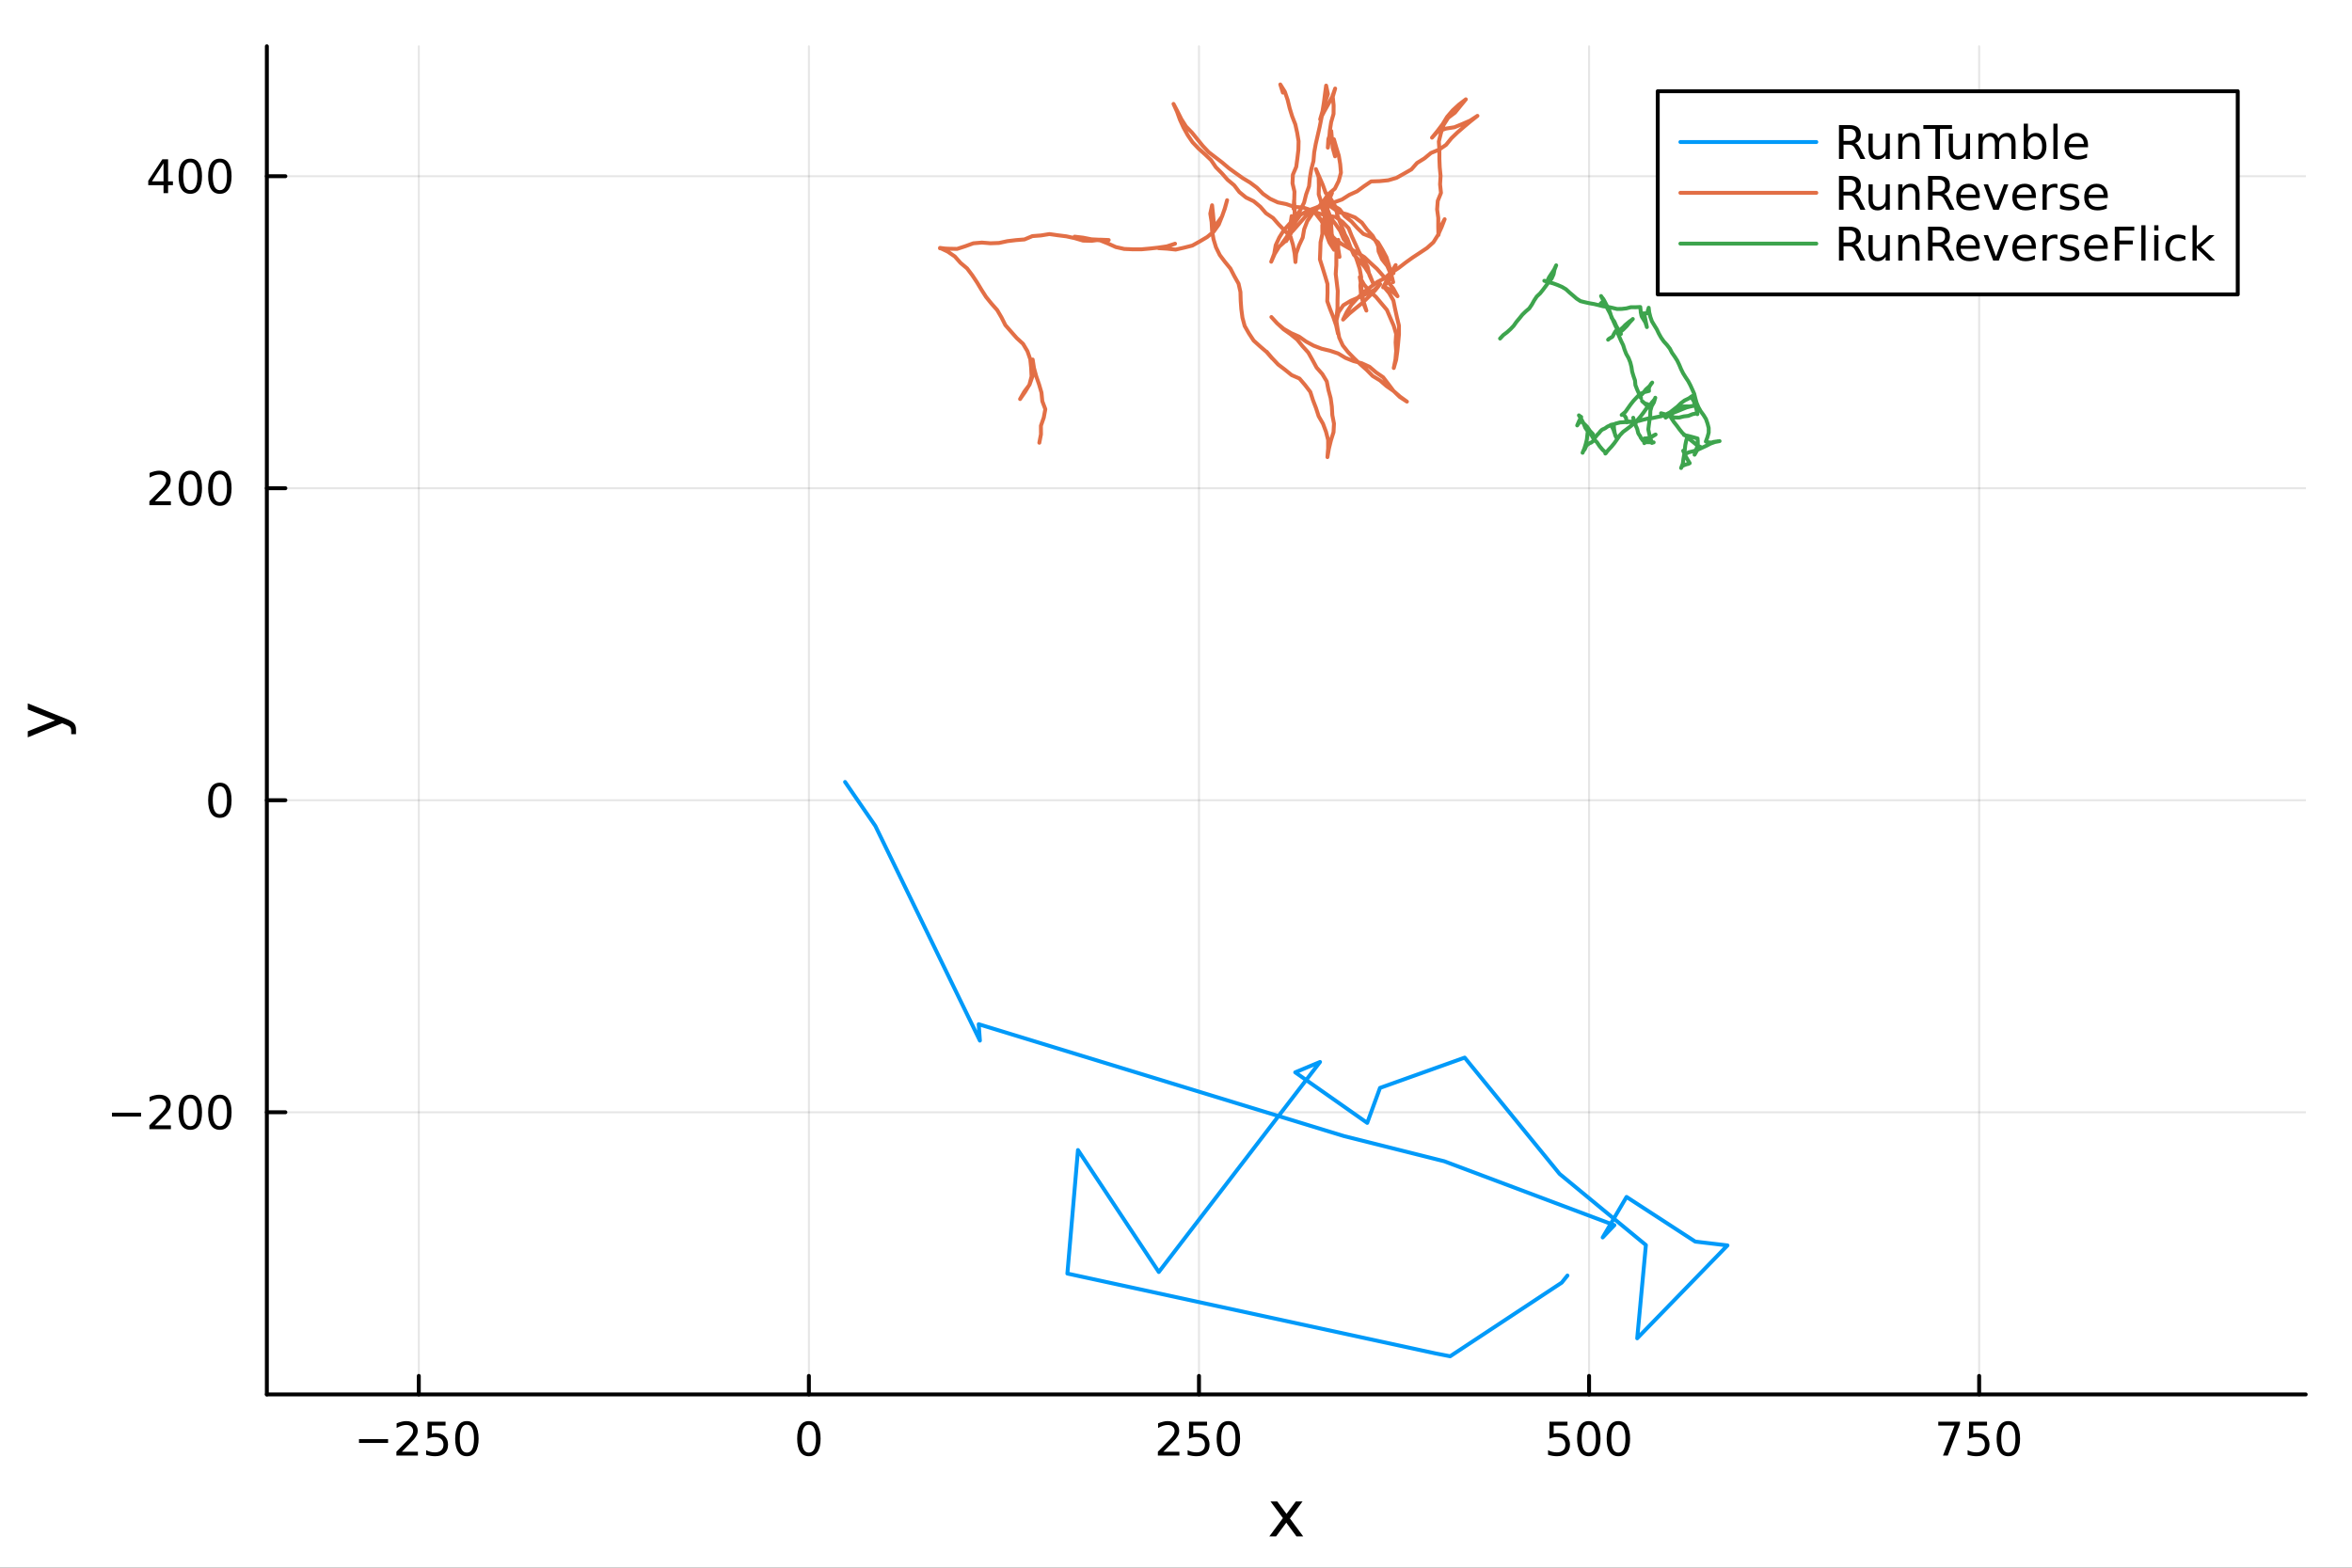 <?xml version="1.0" encoding="utf-8"?>
<svg xmlns="http://www.w3.org/2000/svg" xmlns:xlink="http://www.w3.org/1999/xlink" width="600" height="400" viewBox="0 0 2400 1600">
<rect x="0" y="0" width="2400" height="1600" fill="#333333" stroke="none"/>
<defs>
  <clipPath id="clip280">
    <rect x="0" y="0" width="2400" height="1600"/>
  </clipPath>
</defs>
<path clip-path="url(#clip280)" d="M0 1600 L2400 1600 L2400 0 L0 0  Z" fill="#ffffff" fill-rule="evenodd" fill-opacity="1"/>
<defs>
  <clipPath id="clip281">
    <rect x="480" y="0" width="1681" height="1600"/>
  </clipPath>
</defs>
<path clip-path="url(#clip280)" d="M272.297 1423.18 L2352.76 1423.18 L2352.76 47.244 L272.297 47.244  Z" fill="#ffffff" fill-rule="evenodd" fill-opacity="1"/>
<defs>
  <clipPath id="clip282">
    <rect x="272" y="47" width="2081" height="1377"/>
  </clipPath>
</defs>
<polyline clip-path="url(#clip282)" style="stroke:#000000; stroke-linecap:round; stroke-linejoin:round; stroke-width:2; stroke-opacity:0.1; fill:none" points="427.34,1423.18 427.34,47.244 "/>
<polyline clip-path="url(#clip282)" style="stroke:#000000; stroke-linecap:round; stroke-linejoin:round; stroke-width:2; stroke-opacity:0.1; fill:none" points="825.393,1423.18 825.393,47.244 "/>
<polyline clip-path="url(#clip282)" style="stroke:#000000; stroke-linecap:round; stroke-linejoin:round; stroke-width:2; stroke-opacity:0.1; fill:none" points="1223.45,1423.18 1223.45,47.244 "/>
<polyline clip-path="url(#clip282)" style="stroke:#000000; stroke-linecap:round; stroke-linejoin:round; stroke-width:2; stroke-opacity:0.1; fill:none" points="1621.5,1423.18 1621.5,47.244 "/>
<polyline clip-path="url(#clip282)" style="stroke:#000000; stroke-linecap:round; stroke-linejoin:round; stroke-width:2; stroke-opacity:0.1; fill:none" points="2019.55,1423.18 2019.55,47.244 "/>
<polyline clip-path="url(#clip280)" style="stroke:#000000; stroke-linecap:round; stroke-linejoin:round; stroke-width:4; stroke-opacity:1; fill:none" points="272.297,1423.18 2352.76,1423.18 "/>
<polyline clip-path="url(#clip280)" style="stroke:#000000; stroke-linecap:round; stroke-linejoin:round; stroke-width:4; stroke-opacity:1; fill:none" points="427.34,1423.18 427.34,1404.28 "/>
<polyline clip-path="url(#clip280)" style="stroke:#000000; stroke-linecap:round; stroke-linejoin:round; stroke-width:4; stroke-opacity:1; fill:none" points="825.393,1423.18 825.393,1404.28 "/>
<polyline clip-path="url(#clip280)" style="stroke:#000000; stroke-linecap:round; stroke-linejoin:round; stroke-width:4; stroke-opacity:1; fill:none" points="1223.45,1423.18 1223.45,1404.28 "/>
<polyline clip-path="url(#clip280)" style="stroke:#000000; stroke-linecap:round; stroke-linejoin:round; stroke-width:4; stroke-opacity:1; fill:none" points="1621.5,1423.18 1621.5,1404.28 "/>
<polyline clip-path="url(#clip280)" style="stroke:#000000; stroke-linecap:round; stroke-linejoin:round; stroke-width:4; stroke-opacity:1; fill:none" points="2019.55,1423.18 2019.55,1404.28 "/>
<path clip-path="url(#clip280)" d="M366.322 1468.75 L395.998 1468.75 L395.998 1472.69 L366.322 1472.69 L366.322 1468.75 Z" fill="#000000" fill-rule="nonzero" fill-opacity="1" /><path clip-path="url(#clip280)" d="M410.118 1481.64 L426.437 1481.64 L426.437 1485.58 L404.493 1485.58 L404.493 1481.64 Q407.155 1478.89 411.738 1474.26 Q416.345 1469.61 417.525 1468.27 Q419.771 1465.74 420.65 1464.01 Q421.553 1462.25 421.553 1460.56 Q421.553 1457.8 419.609 1456.07 Q417.687 1454.33 414.585 1454.33 Q412.386 1454.33 409.933 1455.09 Q407.502 1455.86 404.724 1457.41 L404.724 1452.69 Q407.548 1451.55 410.002 1450.97 Q412.456 1450.39 414.493 1450.39 Q419.863 1450.39 423.058 1453.08 Q426.252 1455.77 426.252 1460.26 Q426.252 1462.39 425.442 1464.31 Q424.655 1466.2 422.548 1468.8 Q421.97 1469.47 418.868 1472.69 Q415.766 1475.88 410.118 1481.64 Z" fill="#000000" fill-rule="nonzero" fill-opacity="1" /><path clip-path="url(#clip280)" d="M436.298 1451.02 L454.655 1451.02 L454.655 1454.96 L440.581 1454.96 L440.581 1463.43 Q441.599 1463.08 442.618 1462.92 Q443.636 1462.73 444.655 1462.73 Q450.442 1462.73 453.821 1465.9 Q457.201 1469.08 457.201 1474.49 Q457.201 1480.07 453.729 1483.17 Q450.257 1486.25 443.937 1486.25 Q441.761 1486.25 439.493 1485.88 Q437.247 1485.51 434.84 1484.77 L434.84 1480.07 Q436.923 1481.2 439.146 1481.76 Q441.368 1482.32 443.845 1482.32 Q447.849 1482.32 450.187 1480.21 Q452.525 1478.1 452.525 1474.49 Q452.525 1470.88 450.187 1468.77 Q447.849 1466.67 443.845 1466.67 Q441.97 1466.67 440.095 1467.08 Q438.243 1467.5 436.298 1468.38 L436.298 1451.02 Z" fill="#000000" fill-rule="nonzero" fill-opacity="1" /><path clip-path="url(#clip280)" d="M476.414 1454.1 Q472.803 1454.1 470.974 1457.66 Q469.169 1461.2 469.169 1468.33 Q469.169 1475.44 470.974 1479.01 Q472.803 1482.55 476.414 1482.55 Q480.048 1482.55 481.854 1479.01 Q483.682 1475.44 483.682 1468.33 Q483.682 1461.2 481.854 1457.66 Q480.048 1454.1 476.414 1454.1 M476.414 1450.39 Q482.224 1450.39 485.28 1455 Q488.358 1459.58 488.358 1468.33 Q488.358 1477.06 485.28 1481.67 Q482.224 1486.25 476.414 1486.25 Q470.604 1486.25 467.525 1481.67 Q464.469 1477.06 464.469 1468.33 Q464.469 1459.58 467.525 1455 Q470.604 1450.39 476.414 1450.39 Z" fill="#000000" fill-rule="nonzero" fill-opacity="1" /><path clip-path="url(#clip280)" d="M825.393 1454.1 Q821.782 1454.1 819.954 1457.66 Q818.148 1461.2 818.148 1468.33 Q818.148 1475.44 819.954 1479.01 Q821.782 1482.55 825.393 1482.55 Q829.028 1482.55 830.833 1479.01 Q832.662 1475.44 832.662 1468.33 Q832.662 1461.2 830.833 1457.66 Q829.028 1454.1 825.393 1454.1 M825.393 1450.39 Q831.204 1450.39 834.259 1455 Q837.338 1459.58 837.338 1468.33 Q837.338 1477.06 834.259 1481.67 Q831.204 1486.25 825.393 1486.25 Q819.583 1486.25 816.505 1481.67 Q813.449 1477.06 813.449 1468.33 Q813.449 1459.58 816.505 1455 Q819.583 1450.39 825.393 1450.39 Z" fill="#000000" fill-rule="nonzero" fill-opacity="1" /><path clip-path="url(#clip280)" d="M1187.14 1481.64 L1203.46 1481.64 L1203.46 1485.58 L1181.51 1485.58 L1181.51 1481.64 Q1184.18 1478.89 1188.76 1474.26 Q1193.37 1469.61 1194.55 1468.27 Q1196.79 1465.74 1197.67 1464.01 Q1198.57 1462.25 1198.57 1460.56 Q1198.57 1457.8 1196.63 1456.07 Q1194.71 1454.33 1191.61 1454.33 Q1189.41 1454.33 1186.95 1455.09 Q1184.52 1455.86 1181.75 1457.41 L1181.75 1452.69 Q1184.57 1451.55 1187.02 1450.97 Q1189.48 1450.39 1191.51 1450.39 Q1196.88 1450.39 1200.08 1453.08 Q1203.27 1455.77 1203.27 1460.26 Q1203.27 1462.39 1202.46 1464.31 Q1201.68 1466.2 1199.57 1468.8 Q1198.99 1469.47 1195.89 1472.69 Q1192.79 1475.88 1187.14 1481.64 Z" fill="#000000" fill-rule="nonzero" fill-opacity="1" /><path clip-path="url(#clip280)" d="M1213.32 1451.02 L1231.68 1451.02 L1231.68 1454.96 L1217.6 1454.96 L1217.6 1463.43 Q1218.62 1463.08 1219.64 1462.92 Q1220.66 1462.73 1221.68 1462.73 Q1227.46 1462.73 1230.84 1465.9 Q1234.22 1469.08 1234.22 1474.49 Q1234.22 1480.07 1230.75 1483.17 Q1227.28 1486.25 1220.96 1486.25 Q1218.78 1486.25 1216.51 1485.88 Q1214.27 1485.51 1211.86 1484.77 L1211.86 1480.07 Q1213.94 1481.2 1216.17 1481.76 Q1218.39 1482.32 1220.87 1482.32 Q1224.87 1482.32 1227.21 1480.21 Q1229.55 1478.1 1229.55 1474.49 Q1229.55 1470.88 1227.21 1468.77 Q1224.87 1466.67 1220.87 1466.67 Q1218.99 1466.67 1217.12 1467.08 Q1215.26 1467.5 1213.32 1468.38 L1213.32 1451.02 Z" fill="#000000" fill-rule="nonzero" fill-opacity="1" /><path clip-path="url(#clip280)" d="M1253.43 1454.1 Q1249.82 1454.1 1248 1457.66 Q1246.19 1461.2 1246.19 1468.33 Q1246.19 1475.44 1248 1479.01 Q1249.82 1482.55 1253.43 1482.55 Q1257.07 1482.55 1258.87 1479.01 Q1260.7 1475.44 1260.7 1468.33 Q1260.7 1461.2 1258.87 1457.66 Q1257.07 1454.1 1253.43 1454.1 M1253.43 1450.39 Q1259.25 1450.39 1262.3 1455 Q1265.38 1459.58 1265.38 1468.33 Q1265.38 1477.06 1262.3 1481.67 Q1259.25 1486.25 1253.43 1486.25 Q1247.62 1486.25 1244.55 1481.67 Q1241.49 1477.06 1241.49 1468.33 Q1241.49 1459.58 1244.55 1455 Q1247.62 1450.39 1253.43 1450.39 Z" fill="#000000" fill-rule="nonzero" fill-opacity="1" /><path clip-path="url(#clip280)" d="M1581.12 1451.02 L1599.47 1451.02 L1599.47 1454.96 L1585.4 1454.96 L1585.4 1463.43 Q1586.42 1463.08 1587.44 1462.92 Q1588.46 1462.73 1589.47 1462.73 Q1595.26 1462.73 1598.64 1465.9 Q1602.02 1469.08 1602.02 1474.49 Q1602.02 1480.07 1598.55 1483.17 Q1595.08 1486.25 1588.76 1486.25 Q1586.58 1486.25 1584.31 1485.88 Q1582.07 1485.51 1579.66 1484.77 L1579.66 1480.07 Q1581.74 1481.2 1583.97 1481.76 Q1586.19 1482.32 1588.66 1482.32 Q1592.67 1482.32 1595.01 1480.21 Q1597.35 1478.1 1597.35 1474.49 Q1597.35 1470.88 1595.01 1468.77 Q1592.67 1466.67 1588.66 1466.67 Q1586.79 1466.67 1584.91 1467.08 Q1583.06 1467.5 1581.12 1468.38 L1581.12 1451.02 Z" fill="#000000" fill-rule="nonzero" fill-opacity="1" /><path clip-path="url(#clip280)" d="M1621.23 1454.1 Q1617.62 1454.1 1615.79 1457.66 Q1613.99 1461.2 1613.99 1468.33 Q1613.99 1475.44 1615.79 1479.01 Q1617.62 1482.55 1621.23 1482.55 Q1624.87 1482.55 1626.67 1479.01 Q1628.5 1475.44 1628.5 1468.33 Q1628.5 1461.2 1626.67 1457.66 Q1624.87 1454.1 1621.23 1454.1 M1621.23 1450.39 Q1627.04 1450.39 1630.1 1455 Q1633.18 1459.58 1633.18 1468.33 Q1633.18 1477.06 1630.1 1481.67 Q1627.04 1486.25 1621.23 1486.25 Q1615.42 1486.25 1612.35 1481.67 Q1609.29 1477.06 1609.29 1468.33 Q1609.29 1459.58 1612.35 1455 Q1615.42 1450.39 1621.23 1450.39 Z" fill="#000000" fill-rule="nonzero" fill-opacity="1" /><path clip-path="url(#clip280)" d="M1651.4 1454.1 Q1647.78 1454.1 1645.96 1457.66 Q1644.15 1461.2 1644.15 1468.33 Q1644.15 1475.44 1645.96 1479.01 Q1647.78 1482.55 1651.4 1482.55 Q1655.03 1482.55 1656.84 1479.01 Q1658.66 1475.44 1658.66 1468.33 Q1658.66 1461.2 1656.84 1457.66 Q1655.03 1454.1 1651.4 1454.1 M1651.4 1450.39 Q1657.21 1450.39 1660.26 1455 Q1663.34 1459.58 1663.34 1468.33 Q1663.34 1477.06 1660.26 1481.67 Q1657.21 1486.25 1651.4 1486.25 Q1645.59 1486.25 1642.51 1481.67 Q1639.45 1477.06 1639.45 1468.33 Q1639.45 1459.58 1642.51 1455 Q1645.59 1450.39 1651.4 1450.39 Z" fill="#000000" fill-rule="nonzero" fill-opacity="1" /><path clip-path="url(#clip280)" d="M1977.83 1451.02 L2000.05 1451.02 L2000.05 1453.01 L1987.5 1485.58 L1982.62 1485.58 L1994.43 1454.96 L1977.83 1454.96 L1977.83 1451.02 Z" fill="#000000" fill-rule="nonzero" fill-opacity="1" /><path clip-path="url(#clip280)" d="M2009.22 1451.02 L2027.57 1451.02 L2027.57 1454.96 L2013.5 1454.96 L2013.5 1463.43 Q2014.52 1463.08 2015.54 1462.92 Q2016.56 1462.73 2017.57 1462.73 Q2023.36 1462.73 2026.74 1465.9 Q2030.12 1469.08 2030.12 1474.49 Q2030.12 1480.07 2026.65 1483.17 Q2023.18 1486.25 2016.86 1486.25 Q2014.68 1486.25 2012.41 1485.88 Q2010.17 1485.51 2007.76 1484.77 L2007.76 1480.07 Q2009.84 1481.2 2012.07 1481.76 Q2014.29 1482.32 2016.76 1482.32 Q2020.77 1482.32 2023.11 1480.21 Q2025.44 1478.1 2025.44 1474.49 Q2025.44 1470.88 2023.11 1468.77 Q2020.77 1466.67 2016.76 1466.67 Q2014.89 1466.67 2013.01 1467.08 Q2011.16 1467.5 2009.22 1468.38 L2009.22 1451.02 Z" fill="#000000" fill-rule="nonzero" fill-opacity="1" /><path clip-path="url(#clip280)" d="M2049.33 1454.1 Q2045.72 1454.1 2043.89 1457.66 Q2042.09 1461.2 2042.09 1468.33 Q2042.09 1475.44 2043.89 1479.01 Q2045.72 1482.55 2049.33 1482.55 Q2052.97 1482.55 2054.77 1479.01 Q2056.6 1475.44 2056.6 1468.33 Q2056.6 1461.2 2054.77 1457.66 Q2052.97 1454.1 2049.33 1454.1 M2049.33 1450.39 Q2055.14 1450.39 2058.2 1455 Q2061.28 1459.58 2061.28 1468.33 Q2061.28 1477.06 2058.2 1481.67 Q2055.14 1486.25 2049.33 1486.25 Q2043.52 1486.25 2040.44 1481.67 Q2037.39 1477.06 2037.39 1468.33 Q2037.39 1459.58 2040.44 1455 Q2043.52 1450.39 2049.33 1450.39 Z" fill="#000000" fill-rule="nonzero" fill-opacity="1" /><path clip-path="url(#clip280)" d="M1329.14 1532.4 L1316.25 1549.74 L1329.81 1568.04 L1322.9 1568.04 L1312.53 1554.04 L1302.15 1568.04 L1295.24 1568.04 L1309.09 1549.39 L1296.42 1532.4 L1303.33 1532.4 L1312.78 1545.1 L1322.23 1532.4 L1329.14 1532.4 Z" fill="#000000" fill-rule="nonzero" fill-opacity="1" /><polyline clip-path="url(#clip282)" style="stroke:#000000; stroke-linecap:round; stroke-linejoin:round; stroke-width:2; stroke-opacity:0.1; fill:none" points="272.297,1135.18 2352.76,1135.18 "/>
<polyline clip-path="url(#clip282)" style="stroke:#000000; stroke-linecap:round; stroke-linejoin:round; stroke-width:2; stroke-opacity:0.1; fill:none" points="272.297,816.739 2352.76,816.739 "/>
<polyline clip-path="url(#clip282)" style="stroke:#000000; stroke-linecap:round; stroke-linejoin:round; stroke-width:2; stroke-opacity:0.1; fill:none" points="272.297,498.296 2352.76,498.296 "/>
<polyline clip-path="url(#clip282)" style="stroke:#000000; stroke-linecap:round; stroke-linejoin:round; stroke-width:2; stroke-opacity:0.1; fill:none" points="272.297,179.853 2352.76,179.853 "/>
<polyline clip-path="url(#clip280)" style="stroke:#000000; stroke-linecap:round; stroke-linejoin:round; stroke-width:4; stroke-opacity:1; fill:none" points="272.297,1423.18 272.297,47.244 "/>
<polyline clip-path="url(#clip280)" style="stroke:#000000; stroke-linecap:round; stroke-linejoin:round; stroke-width:4; stroke-opacity:1; fill:none" points="272.297,1135.18 291.194,1135.18 "/>
<polyline clip-path="url(#clip280)" style="stroke:#000000; stroke-linecap:round; stroke-linejoin:round; stroke-width:4; stroke-opacity:1; fill:none" points="272.297,816.739 291.194,816.739 "/>
<polyline clip-path="url(#clip280)" style="stroke:#000000; stroke-linecap:round; stroke-linejoin:round; stroke-width:4; stroke-opacity:1; fill:none" points="272.297,498.296 291.194,498.296 "/>
<polyline clip-path="url(#clip280)" style="stroke:#000000; stroke-linecap:round; stroke-linejoin:round; stroke-width:4; stroke-opacity:1; fill:none" points="272.297,179.853 291.194,179.853 "/>
<path clip-path="url(#clip280)" d="M114.26 1135.63 L143.936 1135.63 L143.936 1139.57 L114.26 1139.57 L114.26 1135.63 Z" fill="#000000" fill-rule="nonzero" fill-opacity="1" /><path clip-path="url(#clip280)" d="M158.056 1148.53 L174.376 1148.53 L174.376 1152.46 L152.431 1152.46 L152.431 1148.53 Q155.093 1145.77 159.677 1141.14 Q164.283 1136.49 165.464 1135.15 Q167.709 1132.62 168.589 1130.89 Q169.491 1129.13 169.491 1127.44 Q169.491 1124.68 167.547 1122.95 Q165.626 1121.21 162.524 1121.21 Q160.325 1121.21 157.871 1121.98 Q155.44 1122.74 152.663 1124.29 L152.663 1119.57 Q155.487 1118.43 157.94 1117.86 Q160.394 1117.28 162.431 1117.28 Q167.802 1117.28 170.996 1119.96 Q174.19 1122.65 174.19 1127.14 Q174.19 1129.27 173.38 1131.19 Q172.593 1133.09 170.487 1135.68 Q169.908 1136.35 166.806 1139.57 Q163.704 1142.76 158.056 1148.53 Z" fill="#000000" fill-rule="nonzero" fill-opacity="1" /><path clip-path="url(#clip280)" d="M194.19 1120.98 Q190.579 1120.98 188.75 1124.54 Q186.945 1128.09 186.945 1135.22 Q186.945 1142.32 188.75 1145.89 Q190.579 1149.43 194.19 1149.43 Q197.825 1149.43 199.63 1145.89 Q201.459 1142.32 201.459 1135.22 Q201.459 1128.09 199.63 1124.54 Q197.825 1120.98 194.19 1120.98 M194.19 1117.28 Q200 1117.28 203.056 1121.88 Q206.135 1126.47 206.135 1135.22 Q206.135 1143.94 203.056 1148.55 Q200 1153.13 194.19 1153.13 Q188.38 1153.13 185.301 1148.55 Q182.246 1143.94 182.246 1135.22 Q182.246 1126.47 185.301 1121.88 Q188.38 1117.28 194.19 1117.28 Z" fill="#000000" fill-rule="nonzero" fill-opacity="1" /><path clip-path="url(#clip280)" d="M224.352 1120.98 Q220.741 1120.98 218.912 1124.54 Q217.107 1128.09 217.107 1135.22 Q217.107 1142.32 218.912 1145.89 Q220.741 1149.43 224.352 1149.43 Q227.986 1149.43 229.792 1145.89 Q231.621 1142.32 231.621 1135.22 Q231.621 1128.09 229.792 1124.54 Q227.986 1120.98 224.352 1120.98 M224.352 1117.28 Q230.162 1117.28 233.218 1121.88 Q236.297 1126.47 236.297 1135.22 Q236.297 1143.94 233.218 1148.55 Q230.162 1153.13 224.352 1153.13 Q218.542 1153.13 215.463 1148.55 Q212.408 1143.94 212.408 1135.22 Q212.408 1126.47 215.463 1121.88 Q218.542 1117.28 224.352 1117.28 Z" fill="#000000" fill-rule="nonzero" fill-opacity="1" /><path clip-path="url(#clip280)" d="M224.352 802.537 Q220.741 802.537 218.912 806.102 Q217.107 809.644 217.107 816.773 Q217.107 823.88 218.912 827.445 Q220.741 830.986 224.352 830.986 Q227.986 830.986 229.792 827.445 Q231.621 823.88 231.621 816.773 Q231.621 809.644 229.792 806.102 Q227.986 802.537 224.352 802.537 M224.352 798.834 Q230.162 798.834 233.218 803.44 Q236.297 808.023 236.297 816.773 Q236.297 825.5 233.218 830.107 Q230.162 834.69 224.352 834.69 Q218.542 834.69 215.463 830.107 Q212.408 825.5 212.408 816.773 Q212.408 808.023 215.463 803.44 Q218.542 798.834 224.352 798.834 Z" fill="#000000" fill-rule="nonzero" fill-opacity="1" /><path clip-path="url(#clip280)" d="M158.056 511.641 L174.376 511.641 L174.376 515.576 L152.431 515.576 L152.431 511.641 Q155.093 508.886 159.677 504.257 Q164.283 499.604 165.464 498.261 Q167.709 495.738 168.589 494.002 Q169.491 492.243 169.491 490.553 Q169.491 487.798 167.547 486.062 Q165.626 484.326 162.524 484.326 Q160.325 484.326 157.871 485.09 Q155.44 485.854 152.663 487.405 L152.663 482.683 Q155.487 481.548 157.94 480.97 Q160.394 480.391 162.431 480.391 Q167.802 480.391 170.996 483.076 Q174.19 485.761 174.19 490.252 Q174.19 492.382 173.38 494.303 Q172.593 496.201 170.487 498.794 Q169.908 499.465 166.806 502.683 Q163.704 505.877 158.056 511.641 Z" fill="#000000" fill-rule="nonzero" fill-opacity="1" /><path clip-path="url(#clip280)" d="M194.19 484.095 Q190.579 484.095 188.75 487.659 Q186.945 491.201 186.945 498.331 Q186.945 505.437 188.75 509.002 Q190.579 512.544 194.19 512.544 Q197.825 512.544 199.63 509.002 Q201.459 505.437 201.459 498.331 Q201.459 491.201 199.63 487.659 Q197.825 484.095 194.19 484.095 M194.19 480.391 Q200 480.391 203.056 484.997 Q206.135 489.581 206.135 498.331 Q206.135 507.058 203.056 511.664 Q200 516.247 194.19 516.247 Q188.38 516.247 185.301 511.664 Q182.246 507.058 182.246 498.331 Q182.246 489.581 185.301 484.997 Q188.38 480.391 194.19 480.391 Z" fill="#000000" fill-rule="nonzero" fill-opacity="1" /><path clip-path="url(#clip280)" d="M224.352 484.095 Q220.741 484.095 218.912 487.659 Q217.107 491.201 217.107 498.331 Q217.107 505.437 218.912 509.002 Q220.741 512.544 224.352 512.544 Q227.986 512.544 229.792 509.002 Q231.621 505.437 231.621 498.331 Q231.621 491.201 229.792 487.659 Q227.986 484.095 224.352 484.095 M224.352 480.391 Q230.162 480.391 233.218 484.997 Q236.297 489.581 236.297 498.331 Q236.297 507.058 233.218 511.664 Q230.162 516.247 224.352 516.247 Q218.542 516.247 215.463 511.664 Q212.408 507.058 212.408 498.331 Q212.408 489.581 215.463 484.997 Q218.542 480.391 224.352 480.391 Z" fill="#000000" fill-rule="nonzero" fill-opacity="1" /><path clip-path="url(#clip280)" d="M166.876 166.647 L155.07 185.096 L166.876 185.096 L166.876 166.647 M165.649 162.573 L171.528 162.573 L171.528 185.096 L176.459 185.096 L176.459 188.985 L171.528 188.985 L171.528 197.133 L166.876 197.133 L166.876 188.985 L151.274 188.985 L151.274 184.471 L165.649 162.573 Z" fill="#000000" fill-rule="nonzero" fill-opacity="1" /><path clip-path="url(#clip280)" d="M194.19 165.652 Q190.579 165.652 188.75 169.217 Q186.945 172.758 186.945 179.888 Q186.945 186.994 188.75 190.559 Q190.579 194.101 194.19 194.101 Q197.825 194.101 199.63 190.559 Q201.459 186.994 201.459 179.888 Q201.459 172.758 199.63 169.217 Q197.825 165.652 194.19 165.652 M194.19 161.948 Q200 161.948 203.056 166.555 Q206.135 171.138 206.135 179.888 Q206.135 188.615 203.056 193.221 Q200 197.805 194.19 197.805 Q188.38 197.805 185.301 193.221 Q182.246 188.615 182.246 179.888 Q182.246 171.138 185.301 166.555 Q188.38 161.948 194.19 161.948 Z" fill="#000000" fill-rule="nonzero" fill-opacity="1" /><path clip-path="url(#clip280)" d="M224.352 165.652 Q220.741 165.652 218.912 169.217 Q217.107 172.758 217.107 179.888 Q217.107 186.994 218.912 190.559 Q220.741 194.101 224.352 194.101 Q227.986 194.101 229.792 190.559 Q231.621 186.994 231.621 179.888 Q231.621 172.758 229.792 169.217 Q227.986 165.652 224.352 165.652 M224.352 161.948 Q230.162 161.948 233.218 166.555 Q236.297 171.138 236.297 179.888 Q236.297 188.615 233.218 193.221 Q230.162 197.805 224.352 197.805 Q218.542 197.805 215.463 193.221 Q212.408 188.615 212.408 179.888 Q212.408 171.138 215.463 166.555 Q218.542 161.948 224.352 161.948 Z" fill="#000000" fill-rule="nonzero" fill-opacity="1" /><path clip-path="url(#clip280)" d="M67.314 733.525 Q73.68 736.008 75.622 738.363 Q77.563 740.718 77.563 744.665 L77.563 749.344 L72.662 749.344 L72.662 745.906 Q72.662 743.487 71.516 742.151 Q70.37 740.814 66.105 739.191 L63.431 738.14 L28.356 752.559 L28.356 746.352 L56.238 735.212 L28.356 724.072 L28.356 717.865 L67.314 733.525 Z" fill="#000000" fill-rule="nonzero" fill-opacity="1" /><polyline clip-path="url(#clip282)" style="stroke:#009af9; stroke-linecap:round; stroke-linejoin:round; stroke-width:4; stroke-opacity:1; fill:none" points="862.32,798.089 864.697,801.541 867.073,804.993 869.449,808.444 871.825,811.896 874.201,815.348 876.578,818.799 878.954,822.251 881.33,825.703 883.706,829.154 886.082,832.606 888.459,836.058 890.835,839.509 893.211,842.961 895.53,847.724 897.85,852.487 900.169,857.251 902.488,862.014 904.807,866.777 907.127,871.54 909.446,876.303 911.765,881.066 914.085,885.83 916.404,890.593 918.723,895.356 921.042,900.119 923.362,904.882 925.681,909.645 928,914.408 930.32,919.172 932.639,923.935 934.958,928.698 937.277,933.461 939.597,938.224 941.916,942.987 944.235,947.751 946.555,952.514 948.874,957.277 951.193,962.04 953.513,966.803 955.832,971.566 958.151,976.33 960.47,981.093 962.79,985.856 965.109,990.619 967.428,995.382 969.748,1000.15 972.067,1004.91 974.386,1009.67 976.705,1014.43 979.025,1019.2 981.344,1023.96 983.663,1028.72 985.983,1033.49 988.302,1038.25 990.621,1043.01 992.94,1047.78 995.26,1052.54 997.579,1057.3 999.898,1062.07 999.653,1058.72 999.407,1055.37 999.162,1052.03 998.916,1048.68 998.67,1045.33 1003.51,1046.81 1008.35,1048.3 1013.19,1049.78 1018.03,1051.26 1022.87,1052.74 1027.71,1054.22 1032.55,1055.71 1037.39,1057.19 1042.22,1058.67 1047.06,1060.15 1051.9,1061.63 1056.74,1063.12 1061.58,1064.6 1066.42,1066.08 1071.26,1067.56 1076.1,1069.05 1080.94,1070.53 1085.78,1072.01 1090.62,1073.49 1095.46,1074.97 1100.3,1076.46 1105.14,1077.94 1109.98,1079.42 1114.81,1080.9 1119.65,1082.38 1124.49,1083.87 1129.33,1085.35 1134.17,1086.83 1139.01,1088.31 1143.85,1089.8 1148.69,1091.28 1153.53,1092.76 1158.37,1094.24 1163.21,1095.72 1168.05,1097.21 1172.89,1098.69 1177.73,1100.17 1182.57,1101.65 1187.41,1103.13 1192.24,1104.62 1197.08,1106.1 1201.92,1107.58 1206.76,1109.06 1211.6,1110.55 1216.44,1112.03 1221.28,1113.51 1226.12,1114.99 1230.96,1116.47 1235.8,1117.96 1240.64,1119.44 1245.48,1120.92 1250.32,1122.4 1255.16,1123.88 1260,1125.37 1264.84,1126.85 1269.67,1128.33 1274.51,1129.81 1279.35,1131.29 1284.19,1132.78 1289.03,1134.26 1293.87,1135.74 1298.71,1137.22 1303.55,1138.71 1308.39,1140.19 1313.23,1141.67 1318.07,1143.15 1322.91,1144.63 1327.75,1146.12 1332.59,1147.6 1337.43,1149.08 1342.26,1150.56 1347.1,1152.04 1351.94,1153.53 1356.78,1155.01 1361.62,1156.49 1366.46,1157.97 1371.3,1159.46 1376.18,1160.68 1381.06,1161.91 1385.94,1163.14 1390.82,1164.36 1395.7,1165.59 1400.58,1166.82 1405.47,1168.04 1410.35,1169.27 1415.23,1170.5 1420.11,1171.72 1424.99,1172.95 1429.87,1174.18 1434.75,1175.4 1439.63,1176.63 1444.51,1177.86 1449.39,1179.08 1454.27,1180.31 1459.15,1181.53 1464.03,1182.76 1468.91,1183.99 1473.79,1185.21 1479.39,1187.32 1484.99,1189.42 1490.59,1191.52 1496.19,1193.63 1501.79,1195.73 1507.39,1197.83 1512.98,1199.94 1518.58,1202.04 1524.18,1204.14 1529.78,1206.25 1535.38,1208.35 1540.98,1210.45 1546.57,1212.56 1552.17,1214.66 1557.77,1216.76 1563.37,1218.86 1568.97,1220.97 1574.57,1223.07 1580.16,1225.17 1585.76,1227.28 1591.36,1229.38 1596.96,1231.48 1602.56,1233.59 1608.16,1235.69 1613.76,1237.79 1619.35,1239.9 1624.95,1242 1630.55,1244.1 1636.15,1246.2 1641.75,1248.31 1647.35,1250.41 1643.36,1254.59 1639.38,1258.77 1635.4,1262.95 1637.83,1258.81 1640.27,1254.68 1642.7,1250.54 1645.13,1246.41 1647.57,1242.28 1650,1238.14 1652.44,1234.01 1654.87,1229.87 1657.3,1225.74 1659.74,1221.6 1665.58,1225.4 1671.42,1229.2 1677.27,1233 1683.11,1236.8 1688.95,1240.59 1694.8,1244.39 1700.64,1248.19 1706.48,1251.99 1712.33,1255.79 1718.17,1259.59 1724.01,1263.38 1729.85,1267.18 1733.51,1267.61 1737.16,1268.05 1740.81,1268.48 1744.47,1268.91 1748.12,1269.35 1751.77,1269.78 1755.43,1270.21 1759.08,1270.64 1762.73,1271.08 1760.17,1273.71 1757.61,1276.34 1755.06,1278.98 1752.5,1281.61 1749.94,1284.25 1747.38,1286.88 1744.82,1289.51 1742.26,1292.15 1739.7,1294.78 1737.15,1297.42 1734.59,1300.05 1732.03,1302.68 1729.47,1305.32 1726.91,1307.95 1724.35,1310.59 1721.79,1313.22 1719.24,1315.86 1716.68,1318.49 1714.12,1321.12 1711.56,1323.76 1709,1326.39 1706.44,1329.03 1703.88,1331.66 1701.33,1334.29 1698.77,1336.93 1696.21,1339.56 1693.65,1342.2 1691.09,1344.83 1688.53,1347.46 1685.97,1350.1 1683.42,1352.73 1680.86,1355.37 1678.3,1358 1675.74,1360.63 1673.18,1363.27 1670.62,1365.9 1670.86,1363.33 1671.1,1360.76 1671.34,1358.18 1671.58,1355.61 1671.82,1353.04 1672.06,1350.47 1672.3,1347.89 1672.54,1345.32 1672.78,1342.75 1673.02,1340.17 1673.26,1337.6 1673.5,1335.03 1673.74,1332.46 1673.97,1329.88 1674.21,1327.31 1674.45,1324.74 1674.69,1322.16 1674.93,1319.59 1675.17,1317.02 1675.41,1314.45 1675.65,1311.87 1675.89,1309.3 1676.13,1306.73 1676.37,1304.15 1676.61,1301.58 1676.85,1299.01 1677.09,1296.44 1677.33,1293.86 1677.57,1291.29 1677.81,1288.72 1678.04,1286.14 1678.28,1283.57 1678.52,1281 1678.76,1278.43 1679,1275.85 1679.24,1273.28 1679.48,1270.71 1675.29,1267.25 1671.09,1263.79 1666.9,1260.33 1662.7,1256.87 1658.51,1253.41 1654.31,1249.95 1650.12,1246.49 1645.92,1243.03 1641.73,1239.57 1637.53,1236.11 1633.34,1232.65 1629.14,1229.19 1624.95,1225.73 1620.75,1222.27 1616.56,1218.81 1612.36,1215.35 1608.17,1211.89 1603.97,1208.43 1599.78,1204.97 1595.58,1201.51 1591.39,1198.05 1587.8,1193.65 1584.22,1189.26 1580.63,1184.87 1577.05,1180.47 1573.46,1176.08 1569.88,1171.69 1566.29,1167.29 1562.71,1162.9 1559.12,1158.51 1555.54,1154.11 1551.95,1149.72 1548.37,1145.33 1544.78,1140.93 1541.2,1136.54 1537.61,1132.15 1534.03,1127.75 1530.44,1123.36 1526.86,1118.97 1523.27,1114.57 1519.69,1110.18 1516.1,1105.79 1512.52,1101.39 1508.93,1097 1505.35,1092.6 1501.76,1088.21 1498.18,1083.82 1494.59,1079.42 1490.27,1080.97 1485.95,1082.52 1481.63,1084.06 1477.31,1085.61 1472.99,1087.15 1468.66,1088.7 1464.34,1090.24 1460.02,1091.79 1455.7,1093.34 1451.38,1094.88 1447.06,1096.43 1442.74,1097.97 1438.41,1099.52 1434.09,1101.06 1429.77,1102.61 1425.45,1104.15 1421.13,1105.7 1416.81,1107.25 1412.49,1108.79 1408.16,1110.34 1406.72,1114.3 1405.27,1118.27 1403.82,1122.24 1402.37,1126.2 1400.92,1130.17 1399.47,1134.13 1398.02,1138.1 1396.57,1142.07 1395.13,1146.03 1392.5,1144.19 1389.88,1142.35 1387.25,1140.5 1384.63,1138.66 1382,1136.82 1379.38,1134.97 1376.76,1133.13 1374.13,1131.29 1371.51,1129.44 1368.88,1127.6 1366.26,1125.76 1363.64,1123.92 1361.01,1122.07 1358.39,1120.23 1355.76,1118.39 1353.14,1116.54 1350.52,1114.7 1347.89,1112.86 1345.27,1111.01 1342.64,1109.17 1340.02,1107.33 1337.4,1105.49 1334.77,1103.64 1332.15,1101.8 1329.52,1099.96 1326.9,1098.11 1324.27,1096.27 1321.65,1094.43 1325.87,1092.67 1330.09,1090.91 1334.31,1089.14 1338.53,1087.38 1342.75,1085.62 1346.98,1083.86 1343.15,1088.85 1339.32,1093.83 1335.5,1098.82 1331.67,1103.8 1327.85,1108.79 1324.02,1113.77 1320.19,1118.76 1316.37,1123.74 1312.54,1128.73 1308.72,1133.71 1304.89,1138.7 1301.06,1143.68 1297.24,1148.67 1293.41,1153.65 1289.59,1158.64 1285.76,1163.62 1281.93,1168.61 1278.11,1173.6 1274.28,1178.58 1270.46,1183.57 1266.63,1188.55 1262.8,1193.54 1258.98,1198.52 1255.15,1203.51 1251.33,1208.49 1247.5,1213.48 1243.67,1218.46 1239.85,1223.45 1236.02,1228.43 1232.2,1233.42 1228.37,1238.4 1224.54,1243.39 1220.72,1248.37 1216.89,1253.36 1213.07,1258.34 1209.24,1263.33 1205.41,1268.31 1201.59,1273.3 1197.76,1278.28 1193.94,1283.27 1190.11,1288.25 1186.28,1293.24 1182.46,1298.22 1179.29,1293.44 1176.11,1288.65 1172.94,1283.86 1169.77,1279.07 1166.6,1274.29 1163.42,1269.5 1160.25,1264.71 1157.08,1259.93 1153.91,1255.14 1150.73,1250.35 1147.56,1245.56 1144.39,1240.78 1141.22,1235.99 1138.05,1231.2 1134.87,1226.41 1131.7,1221.63 1128.53,1216.84 1125.36,1212.05 1122.18,1207.26 1119.01,1202.48 1115.84,1197.69 1112.67,1192.9 1109.49,1188.12 1106.32,1183.33 1103.15,1178.54 1099.98,1173.75 1099.56,1178.6 1099.15,1183.45 1098.73,1188.3 1098.31,1193.15 1097.9,1197.99 1097.48,1202.84 1097.07,1207.69 1096.65,1212.54 1096.24,1217.39 1095.82,1222.24 1095.4,1227.08 1094.99,1231.93 1094.57,1236.78 1094.16,1241.63 1093.74,1246.48 1093.32,1251.32 1092.91,1256.17 1092.49,1261.02 1092.08,1265.87 1091.66,1270.72 1091.24,1275.57 1090.83,1280.41 1090.41,1285.26 1090,1290.11 1089.58,1294.96 1089.16,1299.81 1095.53,1301.19 1101.89,1302.57 1108.25,1303.95 1114.62,1305.33 1120.98,1306.71 1127.34,1308.09 1133.71,1309.47 1140.07,1310.85 1146.43,1312.23 1152.79,1313.61 1159.16,1314.99 1165.52,1316.37 1171.88,1317.75 1178.25,1319.14 1184.61,1320.52 1190.97,1321.9 1197.34,1323.28 1203.7,1324.66 1210.06,1326.04 1216.42,1327.42 1222.79,1328.8 1229.15,1330.18 1235.51,1331.56 1241.88,1332.94 1248.24,1334.32 1254.6,1335.7 1260.97,1337.08 1267.33,1338.46 1273.69,1339.84 1280.05,1341.23 1286.42,1342.61 1292.78,1343.99 1299.14,1345.37 1305.51,1346.75 1311.87,1348.13 1318.23,1349.51 1324.59,1350.89 1330.96,1352.27 1337.32,1353.65 1343.68,1355.03 1350.05,1356.41 1356.41,1357.79 1362.77,1359.17 1369.14,1360.55 1375.5,1361.93 1381.86,1363.31 1388.22,1364.7 1394.59,1366.08 1400.95,1367.46 1407.31,1368.84 1413.68,1370.22 1420.04,1371.6 1426.4,1372.98 1432.77,1374.36 1439.13,1375.74 1445.49,1377.12 1451.85,1378.5 1458.22,1379.88 1464.58,1381.26 1468.38,1382.01 1472.17,1382.75 1475.97,1383.49 1479.77,1384.24 1483.83,1381.55 1487.9,1378.87 1491.96,1376.19 1496.03,1373.5 1500.09,1370.82 1504.16,1368.13 1508.23,1365.45 1512.29,1362.76 1516.36,1360.08 1520.42,1357.39 1524.49,1354.71 1528.55,1352.03 1532.62,1349.34 1536.68,1346.66 1540.75,1343.97 1544.81,1341.29 1548.88,1338.6 1552.95,1335.92 1557.01,1333.24 1561.08,1330.55 1565.14,1327.87 1569.21,1325.18 1573.27,1322.5 1577.34,1319.81 1581.4,1317.13 1585.47,1314.44 1589.53,1311.76 1593.6,1309.08 1595.54,1306.67 1597.48,1304.25 1599.42,1301.84 "/>
<polyline clip-path="url(#clip282)" style="stroke:#e26f46; stroke-linecap:round; stroke-linejoin:round; stroke-width:4; stroke-opacity:1; fill:none" points="1060.54,451.863 1062.21,443.266 1062.17,434.509 1065.06,426.241 1066.66,417.631 1063.58,409.433 1062.73,400.718 1060.26,392.315 1057.4,384.039 1055.09,375.59 1053.74,366.939 1053.96,375.693 1053.42,384.433 1050.51,392.694 1045.24,399.688 1040.89,407.284 1045.9,400.106 1050.42,392.605 1052.62,384.127 1052.18,375.381 1051.3,366.667 1048.4,358.406 1043.9,350.893 1037.45,344.969 1031.65,338.404 1025.88,331.816 1021.96,323.988 1017.53,316.433 1011.71,309.885 1006.2,303.085 1001.48,295.704 996.971,288.2 992.112,280.914 986.825,273.933 980.13,268.288 974.303,261.751 967.081,256.798 959.181,253.018 967.866,254.142 959.14,253.406 967.886,253.857 976.641,254.022 984.969,251.313 993.198,248.319 1001.92,247.574 1010.65,248.283 1019.4,247.964 1027.97,246.124 1036.66,245.065 1045.39,244.373 1053.46,240.974 1062.19,240.302 1070.83,238.892 1079.5,240.123 1088.19,241.21 1096.75,243.088 1105.14,245.568 1113.9,245.789 1122.58,244.618 1131.33,244.972 1122.57,244.695 1113.83,244.256 1105.24,242.568 1096.54,241.536 1105,243.788 1113.72,244.657 1122.45,245.277 1130.58,248.535 1138.56,252.139 1147.1,254.061 1155.85,254.455 1164.61,254.465 1173.33,253.675 1182.03,252.705 1190.7,251.445 1199.03,248.727 1190.8,251.739 1182.18,253.288 1190.93,253.796 1199.63,254.727 1208.17,252.79 1216.66,250.624 1224.31,246.368 1231.84,241.892 1238.57,236.287 1243.65,229.154 1246.87,221.01 1249.87,212.783 1252.15,204.329 1249.77,212.755 1246.95,221.047 1241.79,228.123 1237.14,235.545 1238.56,226.902 1237.75,218.182 1236.82,209.475 1234.98,218.037 1236.35,226.686 1236.82,235.431 1238.26,244.069 1240.82,252.442 1244.68,260.301 1249.97,267.281 1255.52,274.055 1259.54,281.834 1263.83,289.472 1265.75,298.017 1266.01,306.77 1266.65,315.504 1267.8,324.185 1270.06,332.646 1274.4,340.25 1279.22,347.564 1285.71,353.445 1292.35,359.149 1298.11,365.744 1292.53,358.997 1298.23,365.643 1304.24,372.017 1311.21,377.316 1318.01,382.831 1326.03,386.341 1331.72,393.005 1337.04,399.954 1339.73,408.289 1342.86,416.47 1345.57,424.797 1349.96,432.374 1353.04,440.572 1355.23,449.05 1355.23,457.807 1354.53,466.536 1356.02,457.906 1358.12,449.405 1360.75,441.052 1361.2,432.307 1359.53,423.71 1359.02,414.968 1357.79,406.298 1355.52,397.84 1353.83,389.247 1349.3,381.751 1343.5,375.191 1339.32,367.494 1335.03,359.86 1329.15,353.372 1323.63,346.576 1316.82,341.065 1309.68,336.002 1303.29,330.01 1297.34,323.583 1303.25,330.049 1309.98,335.647 1317.56,340.034 1325.58,343.56 1332.74,348.593 1340.43,352.783 1348.61,355.923 1357.12,357.966 1365.43,360.754 1372.93,365.265 1381.07,368.508 1389.53,370.738 1397.5,374.381 1404.16,380.064 1411.37,385.033 1416.71,391.976 1421.96,398.987 1428.54,404.762 1435.64,409.885 1428.3,405.11 1421.99,399.043 1414.8,394.031 1408.19,388.288 1400.7,383.749 1394.56,377.513 1388.01,371.696 1381.69,365.635 1375.59,359.353 1370.15,352.488 1366.52,344.521 1364.94,335.907 1363.64,327.247 1365.77,318.753 1370.74,311.545 1378.25,307.04 1386.3,303.579 1394.25,299.922 1402.13,296.103 1408.37,289.954 1402.84,296.743 1396.62,302.908 1390.34,309.013 1383.52,314.511 1376.77,320.086 1370.48,326.179 1374.31,318.303 1379.1,310.976 1384.97,304.47 1391.28,298.406 1398.27,293.126 1405.26,287.855 1413.08,283.914 1419.55,278.005 1424.15,270.557 1420.98,278.719 1417.03,286.533 1411.37,293.22 1415.49,285.493 1420.2,278.108 1427.49,273.26 1434.42,267.909 1441.54,262.803 1448.85,257.992 1456.14,253.128 1462.66,247.284 1467.32,239.871 1470.97,231.911 1474.12,223.74 1469.93,231.43 1467.77,239.916 1467.59,231.161 1467.63,222.404 1466.44,213.728 1467.1,204.996 1470.38,196.876 1469.46,188.167 1469.96,179.424 1469.11,170.709 1468.75,161.959 1468.77,153.202 1468.2,144.463 1470.29,135.958 1472.98,127.623 1477.68,120.239 1484.66,114.944 1490.18,108.15 1495.74,101.382 1488.79,106.701 1482.33,112.621 1476.63,119.271 1472.06,126.737 1466.77,133.719 1461.23,140.499 1467.19,134.084 1475.47,131.238 1484.12,129.85 1492.23,126.552 1500.25,123.03 1507.58,118.243 1500.7,123.66 1493.98,129.279 1487.37,135.014 1481.05,141.079 1475.52,147.87 1468.28,152.79 1460.18,156.132 1453.43,161.708 1445.99,166.324 1440.2,172.899 1432.61,177.254 1424.97,181.536 1416.56,183.984 1407.85,184.87 1399.09,185.168 1391.84,190.076 1384.78,195.26 1376.81,198.878 1369.43,203.594 1361.18,206.534 1352.74,208.856 1344.67,212.272 1336.63,215.735 1330.87,222.334 1325.1,228.914 1319.32,235.495 1313.15,241.709 1307.97,248.77 1313.06,241.649 1317.1,233.878 1321.8,226.489 1326.87,219.344 1334.49,215.033 1342.7,211.999 1350.72,208.466 1359.45,209.075 1366.95,213.594 1372.21,220.601 1379.06,226.051 1384.9,232.577 1391.16,238.7 1399.31,241.898 1406.17,247.344 1410.64,254.877 1414.79,262.589 1417.36,270.958 1419.51,279.449 1421.6,287.951 1419.08,279.566 1415.62,271.52 1410.21,264.638 1406.75,256.59 1405.97,247.869 1408.92,256.111 1412.73,263.997 1416.63,271.836 1421.96,278.792 1416.45,271.983 1412.05,264.412 1408.52,256.395 1405.02,248.371 1400.69,240.755 1394.85,234.229 1389.65,227.185 1382.65,221.926 1374.49,218.737 1366.02,216.517 1358.84,211.501 1352.51,205.456 1354.69,213.937 1357.83,222.112 1358.4,230.851 1358.94,239.591 1358.16,230.869 1356.12,222.353 1354.51,213.745 1355.75,205.076 1359.16,197.01 1354.27,204.273 1352.07,212.751 1351.64,221.497 1349.3,229.937 1349.34,238.694 1347.5,247.256 1347.21,256.008 1346.85,264.758 1349.5,273.105 1352.08,281.474 1354.57,289.869 1354.64,298.626 1354.34,307.378 1357.29,315.622 1360.53,323.758 1363.37,332.043 1365.28,340.59 1363.82,331.954 1363.88,323.197 1364.79,314.488 1364.83,305.731 1365.07,296.977 1364.03,288.281 1362.98,279.588 1363.58,270.851 1363.63,262.094 1363.74,253.338 1365.65,244.791 1365.46,253.546 1366.84,262.195 1364.66,253.714 1361,245.758 1358.43,237.387 1354.76,229.432 1352.65,220.934 1349.14,212.909 1347.65,204.281 1350.1,212.689 1352.71,221.046 1355.84,229.225 1357.88,237.743 1359.07,246.418 1361.26,254.898 1356.54,247.517 1353.45,239.326 1351.16,230.873 1347.12,223.103 1341.36,216.503 1346.71,223.441 1352.21,230.252 1356.2,238.048 1362.47,244.166 1369.55,249.314 1377.14,253.689 1384.86,257.813 1392.26,262.501 1398.61,268.531 1405.1,274.41 1410.87,280.998 1416.51,287.693 1421.84,294.642 1426.05,302.324 1419.61,296.391 1411.82,292.382 1417.47,299.075 1421.81,306.678 1423.56,315.258 1425.45,323.809 1427.5,332.323 1427.52,341.08 1426.71,349.799 1425.84,358.514 1424.64,367.187 1422.21,375.601 1423.92,367.014 1424.65,358.287 1424.09,349.548 1424.62,340.806 1422.14,332.408 1418.66,324.37 1415.22,316.319 1409.57,309.622 1403.95,302.912 1397.38,297.123 1391.82,290.354 1387.53,282.721 1388.95,291.361 1389.75,300.082 1391.64,308.634 1394.26,316.99 1390.97,308.875 1388.75,300.404 1388.1,291.671 1388.98,282.958 1387.43,274.339 1384.74,266.004 1381.75,257.776 1376.63,250.671 1371,243.96 1367.63,235.879 1362.75,228.608 1357.35,221.708 1352.99,214.115 1348.32,206.705 1345.62,198.375 1345.81,189.62 1345.59,180.866 1342.75,172.584 1346.27,180.6 1349.76,188.632 1352.72,196.875 1358.34,203.585 1362.79,211.131 1364.67,219.684 1367.74,227.883 1371.15,235.951 1374.08,244.202 1370.63,236.156 1374.89,243.806 1377.9,252.028 1381.47,260.025 1387.57,266.313 1393.03,273.155 1397.72,280.554 1400.96,288.687 1397.34,280.716 1395.43,272.17 1390.89,264.679 1386.66,257.012 1383.04,249.037 1379.39,241.077 1376.15,232.941 1370.1,226.613 1362.99,221.5 1354.36,220.009 1345.86,217.887 1337.8,214.472 1329.49,211.711 1320.75,211.175 1312.48,208.278 1303.9,206.563 1295.96,202.856 1288.8,197.823 1282.62,191.614 1275.63,186.338 1268.13,181.815 1260.99,176.75 1253.91,171.597 1247.23,165.931 1240.28,160.6 1233.34,155.268 1227.33,148.895 1221.81,142.095 1216.28,135.305 1210.18,129.021 1205.5,121.623 1201.57,113.794 1197.47,106.058 1201.06,114.045 1204.04,122.28 1207.7,130.234 1211.94,137.897 1216.86,145.142 1222.89,151.498 1229.41,157.34 1235.76,163.371 1240.67,170.621 1246.82,176.853 1252.6,183.436 1259.32,189.053 1264.65,196 1271.42,201.556 1279.29,205.38 1286.04,210.966 1291.78,217.581 1299.03,222.495 1304.81,229.067 1310.89,235.369 1316.93,241.711 1319.41,250.111 1321.06,258.711 1321.88,267.43 1322.61,258.704 1325.57,250.461 1329.3,242.538 1330.78,233.907 1333.92,225.731 1338.79,218.451 1344.73,212.018 1350.45,205.384 1355.42,198.177 1362.12,192.538 1366.02,184.696 1368.31,176.245 1367.56,167.52 1366.13,158.88 1363.56,150.509 1361.13,142.097 1361.73,150.833 1362.28,159.572 1359.97,151.128 1359.18,142.406 1358.39,133.684 1355.47,141.941 1354.93,150.681 1356.29,142.029 1356.98,133.299 1358.34,124.648 1360.77,116.236 1360.85,107.479 1359.95,98.769 1362.41,90.365 1359.47,98.614 1355.39,106.363 1351.1,113.997 1347.1,121.791 1349.52,113.373 1350.91,104.728 1352.02,96.04 1353.2,87.363 1354.99,95.936 1352.2,104.24 1350,112.715 1348.24,121.293 1346.51,129.878 1344.55,138.413 1342.59,146.947 1341.02,155.563 1340.28,164.289 1338.05,172.756 1336.62,181.396 1335.75,190.11 1332.8,198.354 1330.68,206.852 1326.7,214.653 1321.64,221.796 1315.86,228.382 1310.05,234.93 1305.41,242.357 1301.73,250.305 1300.24,258.935 1297.16,267.13 1300.72,259.131 1305.32,251.68 1311.85,245.838 1315.52,237.888 1316.72,229.214 1318.01,220.553 1316.94,229.244 1315.29,237.844 1312.4,246.11 1317.01,238.665 1320.29,230.544 1320.99,221.815 1321.07,213.058 1320.49,204.32 1319.96,213.061 1320.64,204.331 1320.89,195.577 1318.88,187.055 1319.26,178.306 1322.7,170.253 1323.85,161.572 1324.89,152.877 1325.09,144.122 1323.66,135.483 1321.75,126.936 1318.56,118.78 1315.98,110.414 1313.91,101.903 1311.08,93.618 1306.44,86.186 1309.07,94.539 "/>
<polyline clip-path="url(#clip282)" style="stroke:#3da44d; stroke-linecap:round; stroke-linejoin:round; stroke-width:4; stroke-opacity:1; fill:none" points="1530.68,345.51 1533.94,342.014 1537.75,339.139 1541.3,335.948 1544.59,332.478 1547.35,328.584 1550.42,324.923 1553.42,321.207 1556.84,317.867 1560.47,314.763 1563.15,310.808 1565.47,306.635 1568.11,302.65 1571.58,299.377 1574.56,295.639 1577.44,291.83 1580.25,287.971 1583.31,284.3 1585.27,279.945 1586.21,275.261 1587.94,270.806 1585.88,275.119 1583.26,279.111 1580.63,283.1 1578.58,287.413 1577.65,287.18 1576.76,286.847 1575.84,286.572 1580.39,288.037 1585,289.268 1589.49,290.92 1593.87,292.809 1597.97,295.259 1601.47,298.508 1605.13,301.588 1608.72,304.728 1612.73,307.331 1617.36,308.493 1622.03,309.515 1626.73,310.335 1631.38,311.46 1636.01,312.631 1640.75,313.207 1645.42,314.229 1650.06,315.354 1654.83,315.273 1659.58,314.735 1664.2,313.52 1668.98,313.565 1673.75,313.323 1673.84,314.274 1673.92,315.226 1674.05,316.172 1674.1,317.126 1674.28,318.065 1674.25,319.02 1674.55,319.926 1674.7,320.869 1674.89,321.804 1675.17,322.719 1675.54,323.599 1676.05,324.406 1676.55,325.221 1677.08,326.014 1677.55,326.85 1678.08,327.643 1678.6,328.447 1679.02,329.305 1679.36,330.197 1679.59,331.123 1679.95,332.011 1680.2,332.932 1680.5,333.839 1679.54,329.16 1678.62,324.473 1677.61,319.805 1676.66,319.894 1681.43,319.707 1681.42,318.752 1681.4,317.797 1681.5,316.847 1681.79,315.935 1682.16,315.055 1682.32,314.113 1682.9,318.854 1684.05,323.489 1685.65,327.991 1688.12,332.077 1690.63,336.146 1692.68,340.459 1695.03,344.616 1697.79,348.513 1701.01,352.049 1703.93,355.825 1706.12,360.072 1708.87,363.978 1711.44,368.002 1713.51,372.308 1715.36,376.712 1717.48,380.992 1720,385.047 1722.66,389.017 1724.9,393.235 1726.88,397.583 1728.81,401.951 1729.94,406.592 1731.24,411.19 1733.1,415.589 1735.44,419.751 1738.28,423.588 1740.79,427.656 1742.35,432.17 1743.56,436.792 1743.57,441.568 1742.29,446.17 1740.66,450.659 1741.57,450.963 1742.48,451.236 1743.4,451.489 1744.36,451.535 1745.3,451.669 1746.26,451.69 1747.2,451.519 1748.08,451.146 1749.01,450.96 1749.96,450.851 1750.9,450.685 1751.86,450.621 1752.78,450.374 1753.73,450.388 1754.67,450.2 1749.98,451.104 1745.48,452.708 1741.25,454.916 1736.92,456.934 1732.56,458.902 1728.04,460.445 1723.4,461.58 1719.05,463.54 1718.71,462.646 1718.39,461.745 1718,460.873 1717.55,460.033 1719.37,464.448 1721.71,468.611 1724.2,472.688 1723.36,473.134 1722.48,473.509 1721.54,473.703 1720.62,473.963 1719.72,474.277 1718.83,474.634 1717.94,474.977 1717.1,475.418 1716.34,475.997 1715.79,476.782 1715.4,477.654 1717.16,473.213 1717.75,468.473 1718.6,463.773 1719.16,459.029 1719.69,454.282 1720.65,449.602 1722.03,445.03 1721.11,444.765 1720.22,444.43 1719.3,444.166 1718.36,443.987 1723.03,444.988 1727.65,446.222 1732.24,447.535 1732.19,448.489 1732.38,449.424 1732.43,450.379 1732.36,451.332 1732.47,452.281 1732.38,453.232 1732.32,454.186 1732.33,455.141 1731.89,455.988 1731.52,456.868 1731.23,457.779 1730.79,458.624 1730.35,459.475 1730.12,460.403 1729.99,461.348 1729.74,462.271 1729.49,463.193 1729.14,464.083 1731.53,459.944 1734.06,455.893 1734.9,456.343 1735.84,456.527 1731.58,454.361 1727.91,451.3 1724.15,448.361 1720.59,445.169 1716.93,442.11 1713.92,438.399 1711.09,434.546 1708.12,430.811 1705.5,426.816 1702.99,422.751 1703.84,422.308 1704.58,421.712 1705.39,421.205 1706.24,420.77 1707.08,420.304 1707.84,419.73 1708.57,419.113 1709.35,418.568 1710.22,418.167 1711.14,417.911 1711.93,417.37 1712.77,416.924 1713.59,416.423 1714.47,416.065 1715.36,415.722 1716.21,415.275 1717.12,414.979 1718.06,414.806 1719.01,414.804 1719.97,414.814 1720.92,414.739 1721.87,414.768 1722.83,414.813 1723.78,414.837 1724.73,414.702 1725.67,414.552 1726.61,414.347 1727.55,414.207 1728.5,414.077 1729.44,413.901 1730.37,413.691 1725.69,414.663 1721.06,415.811 1716.62,417.579 1712.22,419.434 1707.75,421.133 1703.67,423.615 1699.66,426.214 1699.18,425.391 1698.67,424.582 1698.12,423.801 1697.49,423.085 1696.66,422.61 1695.82,422.155 1694.94,421.766 1699.57,422.958 1704.06,424.58 1708.6,426.072 1713.38,426.191 1718.01,425.014 1722.75,424.46 1727.19,422.694 1731.87,421.748 1732.01,422.693 1731.16,417.992 1729.79,413.417 1728.15,408.933 1725.49,404.963 1726.34,404.527 1727.15,404.025 1723.18,406.675 1718.88,408.767 1715.07,411.647 1711.66,414.989 1707.9,417.939 1704.14,420.875 1699.88,423.054 1695.41,424.733 1690.73,425.681 1686.06,426.698 1681.32,427.252 1676.67,428.368 1672.07,429.649 1667.31,429.946 1662.59,430.676 1657.81,430.848 1653.04,431.15 1648.43,432.365 1644.25,434.682 1644.77,435.481 1645.29,436.287 1645.69,437.154 1646.1,438.013 1646.53,438.868 1646.82,439.778 1647.04,440.707 1647.4,441.592 1647.8,442.462 1647.98,443.399 1648.2,444.329 1648.64,445.177 1649.06,446.034 1649.49,446.888 1647.76,442.438 1646.97,437.726 1646.7,432.957 1645.78,433.214 1644.84,433.361 1643.9,433.558 1643.08,434.044 1642.24,434.505 1641.38,434.907 1640.49,435.272 1639.69,435.786 1638.92,436.357 1638.14,436.913 1637.31,437.372 1636.44,437.779 1635.56,438.155 1634.73,438.626 1634,439.24 1633.33,439.919 1632.69,440.631 1632.1,441.384 1631.54,442.155 1630.82,442.786 1630.14,443.455 1629.57,444.218 1628.91,444.913 1628.33,445.674 1627.75,446.434 1627.28,447.263 1626.95,448.159 1626.61,449.054 1626.05,449.824 1625.3,450.42 1624.57,451.034 1623.8,451.602 1622.94,452.013 1622.03,452.292 1621.25,452.845 1620.51,453.453 1619.7,453.963 1619.03,454.642 1618.49,455.431 1618.12,456.312 1617.72,457.176 1617.3,458.035 1616.85,458.879 1616.2,459.576 1615.6,460.325 1615.26,461.215 1614.89,462.099 1616.72,457.684 1618.13,453.123 1619.26,448.48 1619.78,443.732 1620.29,438.983 1621.19,439.292 1621.97,439.851 1622.69,440.481 1623.35,441.169 1624.08,441.785 1624.78,442.438 1625.48,443.079 1622.21,439.597 1619.56,435.625 1616.16,432.27 1612.38,429.346 1611.98,430.212 1611.61,431.092 1611.09,431.893 1610.47,432.622 1609.93,433.412 1609.38,434.193 1611.28,429.81 1613.48,425.57 1612.67,425.065 1611.86,424.552 1611.16,423.903 1613.69,427.954 1615.9,432.192 1617.69,436.618 1620.45,440.523 1623.82,443.904 1626.21,448.042 1629.57,451.431 1632.23,455.398 1635.32,459.046 1638.84,462.275 1638.11,462.897 1641.18,459.238 1644.45,455.757 1647.46,452.048 1650.22,448.149 1652.94,444.218 1656.23,440.764 1660.08,437.924 1663.88,435.03 1667.49,431.902 1670.97,428.635 1674.07,425.003 1676.98,421.216 1679.73,417.307 1682.74,413.597 1681.98,413.018 1681.16,412.533 1680.24,412.269 1679.31,412.059 1678.45,411.626 1677.65,411.103 1676.87,410.561 1676.14,409.942 1675.52,409.214 1678.98,412.505 1682.15,416.078 1682.88,415.455 1683.43,414.675 1683.89,413.837 1684.32,412.983 1684.68,412.099 1685.2,411.301 1685.76,410.525 1686.42,409.832 1687.1,409.161 1687.66,408.385 1688.26,407.647 1688.81,406.863 1689.06,405.941 1687.7,410.52 1685.33,414.667 1684.03,419.263 1683.89,424.038 1683.2,428.764 1682.53,433.493 1681.94,438.234 1682.91,442.911 1684.21,447.507 1685.6,452.077 1686.48,451.698 1687.41,451.486 1682.64,451.312 1677.86,451.328 1677.89,452.283 1677.92,447.506 1678.88,447.441 1679.83,447.456 1680.76,447.243 1681.71,447.098 1682.66,447.054 1683.57,446.757 1684.41,446.306 1685.27,445.891 1686.06,445.346 1686.86,444.825 1687.65,444.297 1688.5,443.861 1689.38,443.478 1685.27,445.92 1680.89,447.81 1676.55,449.804 1675.98,449.033 1675.4,448.272 1674.86,447.489 1674.28,446.729 1673.9,445.851 1673.54,444.969 1672.93,444.231 1672.44,443.411 1671.92,442.608 1671.56,441.722 1671.36,440.788 1671.1,439.87 1670.9,438.936 1670.7,438.002 1670.32,437.125 1669.99,436.228 1669.52,435.396 1669.18,434.505 1668.93,433.581 1668.66,432.665 1668.37,431.755 1668.01,430.87 1667.66,429.98 1667.31,429.093 1666.92,428.221 1666.8,427.273 1666.57,426.347 1667.51,431.029 1668.47,430.983 1669.4,431.196 1664.69,430.38 1659.92,430.091 1660.1,431.03 1659.14,426.351 1656.39,422.445 1655.57,422.938 1654.79,423.483 1658.48,420.456 1661.23,416.549 1663.99,412.653 1666.96,408.909 1670.23,405.431 1673.58,402.018 1677.99,400.181 1682.62,399.02 1682.52,398.07 1682.48,397.115 1682.52,396.161 1682.79,395.244 1683.23,394.396 1683.67,393.548 1684.19,392.745 1684.65,391.906 1685.26,391.175 1685.91,390.477 1683.04,394.293 1679.47,397.459 1676.56,401.253 1673.28,404.723 1673.87,405.475 1674.5,406.194 1672.47,401.869 1670.51,397.513 1668.78,393.062 1668.37,388.303 1666.81,383.789 1665.45,379.208 1664.74,374.485 1663.57,369.853 1661.81,365.413 1659.45,361.263 1657.7,356.818 1656.27,352.26 1654.17,347.97 1652.3,343.574 1650.4,339.193 1651.28,338.82 1652.07,338.29 1652.89,337.79 1653.53,337.084 1654.03,336.27 1654.58,335.49 1655.27,334.827 1656.02,334.233 1656.68,333.547 1657.37,332.879 1657.98,332.152 1658.68,331.497 1659.42,330.892 1660.16,330.29 1660.89,329.674 1661.64,329.078 1662.36,328.449 1663.11,327.856 1663.93,327.37 1664.66,326.754 1665.47,326.251 1666.14,325.573 1662.89,329.066 1659.9,332.796 1656.53,336.182 1652.91,339.295 1653.48,340.057 1654,340.863 1651.58,336.744 1649.18,332.611 1647.28,328.23 1644.51,324.338 1643.18,319.752 1641.49,315.285 1639.19,311.098 1637,306.851 1636.25,307.449 1635.51,308.051 1634.73,308.592 1633.99,309.207 1633.27,309.833 1637,306.849 1636.51,306.029 1636.04,305.199 1635.45,304.45 1634.87,303.693 1634.25,302.959 1633.76,302.142 1635.89,306.416 1638.08,310.664 1640.24,314.92 1642.52,319.117 1644.49,323.469 1646.36,327.866 1648.3,332.23 1650.43,336.505 1649.65,337.057 1648.9,337.648 1648.29,338.382 1647.79,339.198 1647.31,340.024 1646.84,340.853 1646.42,341.71 1646.02,342.578 1645.51,343.389 1644.87,344.094 1643.98,344.442 1643.2,344.993 1642.36,345.46 1641.58,346.011 1640.92,346.699 "/>
<path clip-path="url(#clip280)" d="M1691.57 300.469 L2283.41 300.469 L2283.41 93.109 L1691.57 93.109  Z" fill="#ffffff" fill-rule="evenodd" fill-opacity="1"/>
<polyline clip-path="url(#clip280)" style="stroke:#000000; stroke-linecap:round; stroke-linejoin:round; stroke-width:4; stroke-opacity:1; fill:none" points="1691.57,300.469 2283.41,300.469 2283.41,93.109 1691.57,93.109 1691.57,300.469 "/>
<polyline clip-path="url(#clip280)" style="stroke:#009af9; stroke-linecap:round; stroke-linejoin:round; stroke-width:4; stroke-opacity:1; fill:none" points="1714.68,144.949 1853.38,144.949 "/>
<path clip-path="url(#clip280)" d="M1892.89 146.025 Q1894.39 146.534 1895.8 148.201 Q1897.24 149.868 1898.67 152.784 L1903.42 162.229 L1898.39 162.229 L1893.97 153.363 Q1892.26 149.891 1890.64 148.756 Q1889.04 147.622 1886.27 147.622 L1881.17 147.622 L1881.17 162.229 L1876.5 162.229 L1876.5 127.669 L1887.05 127.669 Q1892.98 127.669 1895.89 130.145 Q1898.81 132.622 1898.81 137.622 Q1898.81 140.886 1897.28 143.039 Q1895.78 145.192 1892.89 146.025 M1881.17 131.511 L1881.17 143.78 L1887.05 143.78 Q1890.43 143.78 1892.14 142.229 Q1893.88 140.655 1893.88 137.622 Q1893.88 134.59 1892.14 133.062 Q1890.43 131.511 1887.05 131.511 L1881.17 131.511 Z" fill="#000000" fill-rule="nonzero" fill-opacity="1" /><path clip-path="url(#clip280)" d="M1906.68 151.997 L1906.68 136.303 L1910.94 136.303 L1910.94 151.835 Q1910.94 155.516 1912.38 157.368 Q1913.81 159.196 1916.68 159.196 Q1920.13 159.196 1922.12 156.997 Q1924.14 154.798 1924.14 151.002 L1924.14 136.303 L1928.39 136.303 L1928.39 162.229 L1924.14 162.229 L1924.14 158.247 Q1922.58 160.608 1920.52 161.766 Q1918.49 162.9 1915.78 162.9 Q1911.31 162.9 1909 160.122 Q1906.68 157.344 1906.68 151.997 M1917.4 135.678 L1917.4 135.678 Z" fill="#000000" fill-rule="nonzero" fill-opacity="1" /><path clip-path="url(#clip280)" d="M1958.72 146.581 L1958.72 162.229 L1954.46 162.229 L1954.46 146.719 Q1954.46 143.039 1953.02 141.21 Q1951.59 139.382 1948.72 139.382 Q1945.27 139.382 1943.28 141.581 Q1941.29 143.78 1941.29 147.576 L1941.29 162.229 L1937.01 162.229 L1937.01 136.303 L1941.29 136.303 L1941.29 140.331 Q1942.82 137.993 1944.88 136.835 Q1946.96 135.678 1949.67 135.678 Q1954.14 135.678 1956.43 138.456 Q1958.72 141.21 1958.72 146.581 Z" fill="#000000" fill-rule="nonzero" fill-opacity="1" /><path clip-path="url(#clip280)" d="M1962.61 127.669 L1991.84 127.669 L1991.84 131.604 L1979.57 131.604 L1979.57 162.229 L1974.88 162.229 L1974.88 131.604 L1962.61 131.604 L1962.61 127.669 Z" fill="#000000" fill-rule="nonzero" fill-opacity="1" /><path clip-path="url(#clip280)" d="M1988.53 151.997 L1988.53 136.303 L1992.79 136.303 L1992.79 151.835 Q1992.79 155.516 1994.23 157.368 Q1995.66 159.196 1998.53 159.196 Q2001.98 159.196 2003.97 156.997 Q2005.99 154.798 2005.99 151.002 L2005.99 136.303 L2010.25 136.303 L2010.25 162.229 L2005.99 162.229 L2005.99 158.247 Q2004.44 160.608 2002.38 161.766 Q2000.34 162.9 1997.63 162.9 Q1993.16 162.9 1990.85 160.122 Q1988.53 157.344 1988.53 151.997 M1999.25 135.678 L1999.25 135.678 Z" fill="#000000" fill-rule="nonzero" fill-opacity="1" /><path clip-path="url(#clip280)" d="M2039.2 141.28 Q2040.8 138.409 2043.02 137.044 Q2045.25 135.678 2048.26 135.678 Q2052.31 135.678 2054.51 138.525 Q2056.7 141.349 2056.7 146.581 L2056.7 162.229 L2052.42 162.229 L2052.42 146.719 Q2052.42 142.993 2051.1 141.187 Q2049.78 139.382 2047.07 139.382 Q2043.76 139.382 2041.84 141.581 Q2039.92 143.78 2039.92 147.576 L2039.92 162.229 L2035.64 162.229 L2035.64 146.719 Q2035.64 142.969 2034.32 141.187 Q2033 139.382 2030.25 139.382 Q2026.98 139.382 2025.06 141.604 Q2023.14 143.803 2023.14 147.576 L2023.14 162.229 L2018.86 162.229 L2018.86 136.303 L2023.14 136.303 L2023.14 140.331 Q2024.6 137.946 2026.63 136.812 Q2028.67 135.678 2031.47 135.678 Q2034.3 135.678 2036.26 137.113 Q2038.26 138.548 2039.2 141.28 Z" fill="#000000" fill-rule="nonzero" fill-opacity="1" /><path clip-path="url(#clip280)" d="M2083.81 149.289 Q2083.81 144.59 2081.87 141.928 Q2079.94 139.243 2076.57 139.243 Q2073.19 139.243 2071.24 141.928 Q2069.32 144.59 2069.32 149.289 Q2069.32 153.988 2071.24 156.673 Q2073.19 159.335 2076.57 159.335 Q2079.94 159.335 2081.87 156.673 Q2083.81 153.988 2083.81 149.289 M2069.32 140.238 Q2070.66 137.923 2072.7 136.812 Q2074.76 135.678 2077.61 135.678 Q2082.33 135.678 2085.27 139.428 Q2088.23 143.178 2088.23 149.289 Q2088.23 155.4 2085.27 159.15 Q2082.33 162.9 2077.61 162.9 Q2074.76 162.9 2072.7 161.789 Q2070.66 160.655 2069.32 158.34 L2069.32 162.229 L2065.04 162.229 L2065.04 126.21 L2069.32 126.21 L2069.32 140.238 Z" fill="#000000" fill-rule="nonzero" fill-opacity="1" /><path clip-path="url(#clip280)" d="M2095.29 126.21 L2099.55 126.21 L2099.55 162.229 L2095.29 162.229 L2095.29 126.21 Z" fill="#000000" fill-rule="nonzero" fill-opacity="1" /><path clip-path="url(#clip280)" d="M2130.64 148.201 L2130.64 150.284 L2111.06 150.284 Q2111.33 154.682 2113.69 156.997 Q2116.08 159.289 2120.31 159.289 Q2122.77 159.289 2125.06 158.687 Q2127.38 158.085 2129.64 156.881 L2129.64 160.909 Q2127.35 161.881 2124.94 162.391 Q2122.54 162.9 2120.06 162.9 Q2113.86 162.9 2110.22 159.289 Q2106.61 155.678 2106.61 149.52 Q2106.61 143.155 2110.04 139.428 Q2113.49 135.678 2119.32 135.678 Q2124.55 135.678 2127.58 139.057 Q2130.64 142.414 2130.64 148.201 M2126.38 146.951 Q2126.33 143.456 2124.41 141.372 Q2122.51 139.289 2119.37 139.289 Q2115.8 139.289 2113.65 141.303 Q2111.52 143.317 2111.19 146.974 L2126.38 146.951 Z" fill="#000000" fill-rule="nonzero" fill-opacity="1" /><polyline clip-path="url(#clip280)" style="stroke:#e26f46; stroke-linecap:round; stroke-linejoin:round; stroke-width:4; stroke-opacity:1; fill:none" points="1714.68,196.789 1853.38,196.789 "/>
<path clip-path="url(#clip280)" d="M1892.89 197.865 Q1894.39 198.374 1895.8 200.041 Q1897.24 201.708 1898.67 204.624 L1903.42 214.069 L1898.39 214.069 L1893.97 205.203 Q1892.26 201.731 1890.64 200.596 Q1889.04 199.462 1886.27 199.462 L1881.17 199.462 L1881.17 214.069 L1876.5 214.069 L1876.5 179.509 L1887.05 179.509 Q1892.98 179.509 1895.89 181.985 Q1898.81 184.462 1898.81 189.462 Q1898.81 192.726 1897.28 194.879 Q1895.78 197.032 1892.89 197.865 M1881.17 183.351 L1881.17 195.62 L1887.05 195.62 Q1890.43 195.62 1892.14 194.069 Q1893.88 192.495 1893.88 189.462 Q1893.88 186.43 1892.14 184.902 Q1890.43 183.351 1887.05 183.351 L1881.17 183.351 Z" fill="#000000" fill-rule="nonzero" fill-opacity="1" /><path clip-path="url(#clip280)" d="M1906.68 203.837 L1906.68 188.143 L1910.94 188.143 L1910.94 203.675 Q1910.94 207.356 1912.38 209.208 Q1913.81 211.036 1916.68 211.036 Q1920.13 211.036 1922.12 208.837 Q1924.14 206.638 1924.14 202.842 L1924.14 188.143 L1928.39 188.143 L1928.39 214.069 L1924.14 214.069 L1924.14 210.087 Q1922.58 212.448 1920.52 213.606 Q1918.49 214.74 1915.78 214.74 Q1911.31 214.74 1909 211.962 Q1906.68 209.184 1906.68 203.837 M1917.4 187.518 L1917.4 187.518 Z" fill="#000000" fill-rule="nonzero" fill-opacity="1" /><path clip-path="url(#clip280)" d="M1958.72 198.421 L1958.72 214.069 L1954.46 214.069 L1954.46 198.559 Q1954.46 194.879 1953.02 193.05 Q1951.59 191.222 1948.72 191.222 Q1945.27 191.222 1943.28 193.421 Q1941.29 195.62 1941.29 199.416 L1941.29 214.069 L1937.01 214.069 L1937.01 188.143 L1941.29 188.143 L1941.29 192.171 Q1942.82 189.833 1944.88 188.675 Q1946.96 187.518 1949.67 187.518 Q1954.14 187.518 1956.43 190.296 Q1958.72 193.05 1958.72 198.421 Z" fill="#000000" fill-rule="nonzero" fill-opacity="1" /><path clip-path="url(#clip280)" d="M1983.79 197.865 Q1985.29 198.374 1986.7 200.041 Q1988.14 201.708 1989.57 204.624 L1994.32 214.069 L1989.3 214.069 L1984.88 205.203 Q1983.16 201.731 1981.54 200.596 Q1979.95 199.462 1977.17 199.462 L1972.07 199.462 L1972.07 214.069 L1967.4 214.069 L1967.4 179.509 L1977.95 179.509 Q1983.88 179.509 1986.8 181.985 Q1989.71 184.462 1989.71 189.462 Q1989.71 192.726 1988.19 194.879 Q1986.68 197.032 1983.79 197.865 M1972.07 183.351 L1972.07 195.62 L1977.95 195.62 Q1981.33 195.62 1983.05 194.069 Q1984.78 192.495 1984.78 189.462 Q1984.78 186.43 1983.05 184.902 Q1981.33 183.351 1977.95 183.351 L1972.07 183.351 Z" fill="#000000" fill-rule="nonzero" fill-opacity="1" /><path clip-path="url(#clip280)" d="M2020.2 200.041 L2020.2 202.124 L2000.62 202.124 Q2000.89 206.522 2003.26 208.837 Q2005.64 211.129 2009.88 211.129 Q2012.33 211.129 2014.62 210.527 Q2016.94 209.925 2019.2 208.721 L2019.2 212.749 Q2016.91 213.721 2014.51 214.231 Q2012.1 214.74 2009.62 214.74 Q2003.42 214.74 1999.78 211.129 Q1996.17 207.518 1996.17 201.36 Q1996.17 194.995 1999.6 191.268 Q2003.05 187.518 2008.88 187.518 Q2014.11 187.518 2017.14 190.897 Q2020.2 194.254 2020.2 200.041 M2015.94 198.791 Q2015.89 195.296 2013.97 193.212 Q2012.07 191.129 2008.93 191.129 Q2005.36 191.129 2003.21 193.143 Q2001.08 195.157 2000.76 198.814 L2015.94 198.791 Z" fill="#000000" fill-rule="nonzero" fill-opacity="1" /><path clip-path="url(#clip280)" d="M2024.13 188.143 L2028.65 188.143 L2036.75 209.902 L2044.85 188.143 L2049.37 188.143 L2039.64 214.069 L2033.86 214.069 L2024.13 188.143 Z" fill="#000000" fill-rule="nonzero" fill-opacity="1" /><path clip-path="url(#clip280)" d="M2077.42 200.041 L2077.42 202.124 L2057.84 202.124 Q2058.12 206.522 2060.48 208.837 Q2062.86 211.129 2067.1 211.129 Q2069.55 211.129 2071.84 210.527 Q2074.16 209.925 2076.43 208.721 L2076.43 212.749 Q2074.13 213.721 2071.73 214.231 Q2069.32 214.74 2066.84 214.74 Q2060.64 214.74 2057.01 211.129 Q2053.39 207.518 2053.39 201.36 Q2053.39 194.995 2056.82 191.268 Q2060.27 187.518 2066.1 187.518 Q2071.33 187.518 2074.37 190.897 Q2077.42 194.254 2077.42 200.041 M2073.16 198.791 Q2073.12 195.296 2071.19 193.212 Q2069.3 191.129 2066.15 191.129 Q2062.58 191.129 2060.43 193.143 Q2058.3 195.157 2057.98 198.814 L2073.16 198.791 Z" fill="#000000" fill-rule="nonzero" fill-opacity="1" /><path clip-path="url(#clip280)" d="M2099.44 192.124 Q2098.72 191.708 2097.86 191.522 Q2097.03 191.314 2096.01 191.314 Q2092.4 191.314 2090.45 193.675 Q2088.53 196.013 2088.53 200.411 L2088.53 214.069 L2084.25 214.069 L2084.25 188.143 L2088.53 188.143 L2088.53 192.171 Q2089.88 189.809 2092.03 188.675 Q2094.18 187.518 2097.26 187.518 Q2097.7 187.518 2098.23 187.587 Q2098.76 187.634 2099.41 187.749 L2099.44 192.124 Z" fill="#000000" fill-rule="nonzero" fill-opacity="1" /><path clip-path="url(#clip280)" d="M2120.43 188.907 L2120.43 192.934 Q2118.63 192.009 2116.68 191.546 Q2114.74 191.083 2112.65 191.083 Q2109.48 191.083 2107.88 192.055 Q2106.31 193.027 2106.31 194.971 Q2106.31 196.453 2107.44 197.309 Q2108.58 198.143 2112 198.907 L2113.46 199.231 Q2118 200.203 2119.9 201.985 Q2121.82 203.745 2121.82 206.916 Q2121.82 210.527 2118.95 212.633 Q2116.1 214.74 2111.1 214.74 Q2109.02 214.74 2106.75 214.323 Q2104.5 213.93 2102 213.12 L2102 208.721 Q2104.37 209.948 2106.66 210.573 Q2108.95 211.175 2111.19 211.175 Q2114.2 211.175 2115.82 210.157 Q2117.44 209.115 2117.44 207.24 Q2117.44 205.504 2116.26 204.578 Q2115.11 203.652 2111.15 202.796 L2109.67 202.448 Q2105.71 201.615 2103.95 199.902 Q2102.19 198.166 2102.19 195.157 Q2102.19 191.499 2104.78 189.509 Q2107.38 187.518 2112.14 187.518 Q2114.5 187.518 2116.59 187.865 Q2118.67 188.212 2120.43 188.907 Z" fill="#000000" fill-rule="nonzero" fill-opacity="1" /><path clip-path="url(#clip280)" d="M2150.78 200.041 L2150.78 202.124 L2131.19 202.124 Q2131.47 206.522 2133.83 208.837 Q2136.22 211.129 2140.45 211.129 Q2142.91 211.129 2145.2 210.527 Q2147.51 209.925 2149.78 208.721 L2149.78 212.749 Q2147.49 213.721 2145.08 214.231 Q2142.68 214.74 2140.2 214.74 Q2134 214.74 2130.36 211.129 Q2126.75 207.518 2126.75 201.36 Q2126.75 194.995 2130.18 191.268 Q2133.63 187.518 2139.46 187.518 Q2144.69 187.518 2147.72 190.897 Q2150.78 194.254 2150.78 200.041 M2146.52 198.791 Q2146.47 195.296 2144.55 193.212 Q2142.65 191.129 2139.5 191.129 Q2135.94 191.129 2133.79 193.143 Q2131.66 195.157 2131.33 198.814 L2146.52 198.791 Z" fill="#000000" fill-rule="nonzero" fill-opacity="1" /><polyline clip-path="url(#clip280)" style="stroke:#3da44d; stroke-linecap:round; stroke-linejoin:round; stroke-width:4; stroke-opacity:1; fill:none" points="1714.68,248.629 1853.38,248.629 "/>
<path clip-path="url(#clip280)" d="M1892.89 249.705 Q1894.39 250.214 1895.8 251.881 Q1897.24 253.548 1898.67 256.464 L1903.42 265.909 L1898.39 265.909 L1893.97 257.043 Q1892.26 253.571 1890.64 252.436 Q1889.04 251.302 1886.27 251.302 L1881.17 251.302 L1881.17 265.909 L1876.5 265.909 L1876.5 231.349 L1887.05 231.349 Q1892.98 231.349 1895.89 233.825 Q1898.81 236.302 1898.81 241.302 Q1898.81 244.566 1897.28 246.719 Q1895.78 248.872 1892.89 249.705 M1881.17 235.191 L1881.17 247.46 L1887.05 247.46 Q1890.43 247.46 1892.14 245.909 Q1893.88 244.335 1893.88 241.302 Q1893.88 238.27 1892.14 236.742 Q1890.43 235.191 1887.05 235.191 L1881.17 235.191 Z" fill="#000000" fill-rule="nonzero" fill-opacity="1" /><path clip-path="url(#clip280)" d="M1906.68 255.677 L1906.68 239.983 L1910.94 239.983 L1910.94 255.515 Q1910.94 259.196 1912.38 261.048 Q1913.81 262.876 1916.68 262.876 Q1920.13 262.876 1922.12 260.677 Q1924.14 258.478 1924.14 254.682 L1924.14 239.983 L1928.39 239.983 L1928.39 265.909 L1924.14 265.909 L1924.14 261.927 Q1922.58 264.288 1920.52 265.446 Q1918.49 266.58 1915.78 266.58 Q1911.31 266.58 1909 263.802 Q1906.68 261.024 1906.68 255.677 M1917.4 239.358 L1917.4 239.358 Z" fill="#000000" fill-rule="nonzero" fill-opacity="1" /><path clip-path="url(#clip280)" d="M1958.72 250.261 L1958.72 265.909 L1954.46 265.909 L1954.46 250.399 Q1954.46 246.719 1953.02 244.89 Q1951.59 243.062 1948.72 243.062 Q1945.27 243.062 1943.28 245.261 Q1941.29 247.46 1941.29 251.256 L1941.29 265.909 L1937.01 265.909 L1937.01 239.983 L1941.29 239.983 L1941.29 244.011 Q1942.82 241.673 1944.88 240.515 Q1946.96 239.358 1949.67 239.358 Q1954.14 239.358 1956.43 242.136 Q1958.72 244.89 1958.72 250.261 Z" fill="#000000" fill-rule="nonzero" fill-opacity="1" /><path clip-path="url(#clip280)" d="M1983.79 249.705 Q1985.29 250.214 1986.7 251.881 Q1988.14 253.548 1989.57 256.464 L1994.32 265.909 L1989.3 265.909 L1984.88 257.043 Q1983.16 253.571 1981.54 252.436 Q1979.95 251.302 1977.17 251.302 L1972.07 251.302 L1972.07 265.909 L1967.4 265.909 L1967.4 231.349 L1977.95 231.349 Q1983.88 231.349 1986.8 233.825 Q1989.71 236.302 1989.71 241.302 Q1989.71 244.566 1988.19 246.719 Q1986.68 248.872 1983.79 249.705 M1972.07 235.191 L1972.07 247.46 L1977.95 247.46 Q1981.33 247.46 1983.05 245.909 Q1984.78 244.335 1984.78 241.302 Q1984.78 238.27 1983.05 236.742 Q1981.33 235.191 1977.95 235.191 L1972.07 235.191 Z" fill="#000000" fill-rule="nonzero" fill-opacity="1" /><path clip-path="url(#clip280)" d="M2020.2 251.881 L2020.2 253.964 L2000.62 253.964 Q2000.89 258.362 2003.26 260.677 Q2005.64 262.969 2009.88 262.969 Q2012.33 262.969 2014.62 262.367 Q2016.94 261.765 2019.2 260.561 L2019.2 264.589 Q2016.91 265.561 2014.51 266.071 Q2012.1 266.58 2009.62 266.58 Q2003.42 266.58 1999.78 262.969 Q1996.17 259.358 1996.17 253.2 Q1996.17 246.835 1999.6 243.108 Q2003.05 239.358 2008.88 239.358 Q2014.11 239.358 2017.14 242.737 Q2020.2 246.094 2020.2 251.881 M2015.94 250.631 Q2015.89 247.136 2013.97 245.052 Q2012.07 242.969 2008.93 242.969 Q2005.36 242.969 2003.21 244.983 Q2001.08 246.997 2000.76 250.654 L2015.94 250.631 Z" fill="#000000" fill-rule="nonzero" fill-opacity="1" /><path clip-path="url(#clip280)" d="M2024.13 239.983 L2028.65 239.983 L2036.75 261.742 L2044.85 239.983 L2049.37 239.983 L2039.64 265.909 L2033.86 265.909 L2024.13 239.983 Z" fill="#000000" fill-rule="nonzero" fill-opacity="1" /><path clip-path="url(#clip280)" d="M2077.42 251.881 L2077.42 253.964 L2057.84 253.964 Q2058.12 258.362 2060.48 260.677 Q2062.86 262.969 2067.1 262.969 Q2069.55 262.969 2071.84 262.367 Q2074.16 261.765 2076.43 260.561 L2076.43 264.589 Q2074.13 265.561 2071.73 266.071 Q2069.32 266.58 2066.84 266.58 Q2060.64 266.58 2057.01 262.969 Q2053.39 259.358 2053.39 253.2 Q2053.39 246.835 2056.82 243.108 Q2060.27 239.358 2066.1 239.358 Q2071.33 239.358 2074.37 242.737 Q2077.42 246.094 2077.42 251.881 M2073.16 250.631 Q2073.12 247.136 2071.19 245.052 Q2069.3 242.969 2066.15 242.969 Q2062.58 242.969 2060.43 244.983 Q2058.3 246.997 2057.98 250.654 L2073.16 250.631 Z" fill="#000000" fill-rule="nonzero" fill-opacity="1" /><path clip-path="url(#clip280)" d="M2099.44 243.964 Q2098.72 243.548 2097.86 243.362 Q2097.03 243.154 2096.01 243.154 Q2092.4 243.154 2090.45 245.515 Q2088.53 247.853 2088.53 252.251 L2088.53 265.909 L2084.25 265.909 L2084.25 239.983 L2088.53 239.983 L2088.53 244.011 Q2089.88 241.649 2092.03 240.515 Q2094.18 239.358 2097.26 239.358 Q2097.7 239.358 2098.23 239.427 Q2098.76 239.474 2099.41 239.589 L2099.44 243.964 Z" fill="#000000" fill-rule="nonzero" fill-opacity="1" /><path clip-path="url(#clip280)" d="M2120.43 240.747 L2120.43 244.774 Q2118.63 243.849 2116.68 243.386 Q2114.74 242.923 2112.65 242.923 Q2109.48 242.923 2107.88 243.895 Q2106.31 244.867 2106.31 246.811 Q2106.31 248.293 2107.44 249.149 Q2108.58 249.983 2112 250.747 L2113.46 251.071 Q2118 252.043 2119.9 253.825 Q2121.82 255.585 2121.82 258.756 Q2121.82 262.367 2118.95 264.473 Q2116.1 266.58 2111.1 266.58 Q2109.02 266.58 2106.75 266.163 Q2104.5 265.77 2102 264.96 L2102 260.561 Q2104.37 261.788 2106.66 262.413 Q2108.95 263.015 2111.19 263.015 Q2114.2 263.015 2115.82 261.997 Q2117.44 260.955 2117.44 259.08 Q2117.44 257.344 2116.26 256.418 Q2115.11 255.492 2111.15 254.636 L2109.67 254.288 Q2105.71 253.455 2103.95 251.742 Q2102.19 250.006 2102.19 246.997 Q2102.19 243.339 2104.78 241.349 Q2107.38 239.358 2112.14 239.358 Q2114.5 239.358 2116.59 239.705 Q2118.67 240.052 2120.43 240.747 Z" fill="#000000" fill-rule="nonzero" fill-opacity="1" /><path clip-path="url(#clip280)" d="M2150.78 251.881 L2150.78 253.964 L2131.19 253.964 Q2131.47 258.362 2133.83 260.677 Q2136.22 262.969 2140.45 262.969 Q2142.91 262.969 2145.2 262.367 Q2147.51 261.765 2149.78 260.561 L2149.78 264.589 Q2147.49 265.561 2145.08 266.071 Q2142.68 266.58 2140.2 266.58 Q2134 266.58 2130.36 262.969 Q2126.75 259.358 2126.75 253.2 Q2126.75 246.835 2130.18 243.108 Q2133.63 239.358 2139.46 239.358 Q2144.69 239.358 2147.72 242.737 Q2150.78 246.094 2150.78 251.881 M2146.52 250.631 Q2146.47 247.136 2144.55 245.052 Q2142.65 242.969 2139.5 242.969 Q2135.94 242.969 2133.79 244.983 Q2131.66 246.997 2131.33 250.654 L2146.52 250.631 Z" fill="#000000" fill-rule="nonzero" fill-opacity="1" /><path clip-path="url(#clip280)" d="M2157.95 231.349 L2177.81 231.349 L2177.81 235.284 L2162.63 235.284 L2162.63 245.469 L2176.33 245.469 L2176.33 249.404 L2162.63 249.404 L2162.63 265.909 L2157.95 265.909 L2157.95 231.349 Z" fill="#000000" fill-rule="nonzero" fill-opacity="1" /><path clip-path="url(#clip280)" d="M2185.04 229.89 L2189.3 229.89 L2189.3 265.909 L2185.04 265.909 L2185.04 229.89 Z" fill="#000000" fill-rule="nonzero" fill-opacity="1" /><path clip-path="url(#clip280)" d="M2198.21 239.983 L2202.47 239.983 L2202.47 265.909 L2198.21 265.909 L2198.21 239.983 M2198.21 229.89 L2202.47 229.89 L2202.47 235.284 L2198.21 235.284 L2198.21 229.89 Z" fill="#000000" fill-rule="nonzero" fill-opacity="1" /><path clip-path="url(#clip280)" d="M2230.04 240.978 L2230.04 244.96 Q2228.23 243.964 2226.4 243.478 Q2224.6 242.969 2222.74 242.969 Q2218.6 242.969 2216.31 245.608 Q2214.02 248.224 2214.02 252.969 Q2214.02 257.714 2216.31 260.353 Q2218.6 262.969 2222.74 262.969 Q2224.6 262.969 2226.4 262.483 Q2228.23 261.973 2230.04 260.978 L2230.04 264.913 Q2228.25 265.747 2226.33 266.163 Q2224.43 266.58 2222.28 266.58 Q2216.43 266.58 2212.98 262.899 Q2209.53 259.219 2209.53 252.969 Q2209.53 246.626 2213 242.992 Q2216.49 239.358 2222.56 239.358 Q2224.53 239.358 2226.4 239.775 Q2228.28 240.168 2230.04 240.978 Z" fill="#000000" fill-rule="nonzero" fill-opacity="1" /><path clip-path="url(#clip280)" d="M2237.28 229.89 L2241.56 229.89 L2241.56 251.163 L2254.27 239.983 L2259.71 239.983 L2245.96 252.112 L2260.29 265.909 L2254.74 265.909 L2241.56 253.247 L2241.56 265.909 L2237.28 265.909 L2237.28 229.89 Z" fill="#000000" fill-rule="nonzero" fill-opacity="1" /></svg>

